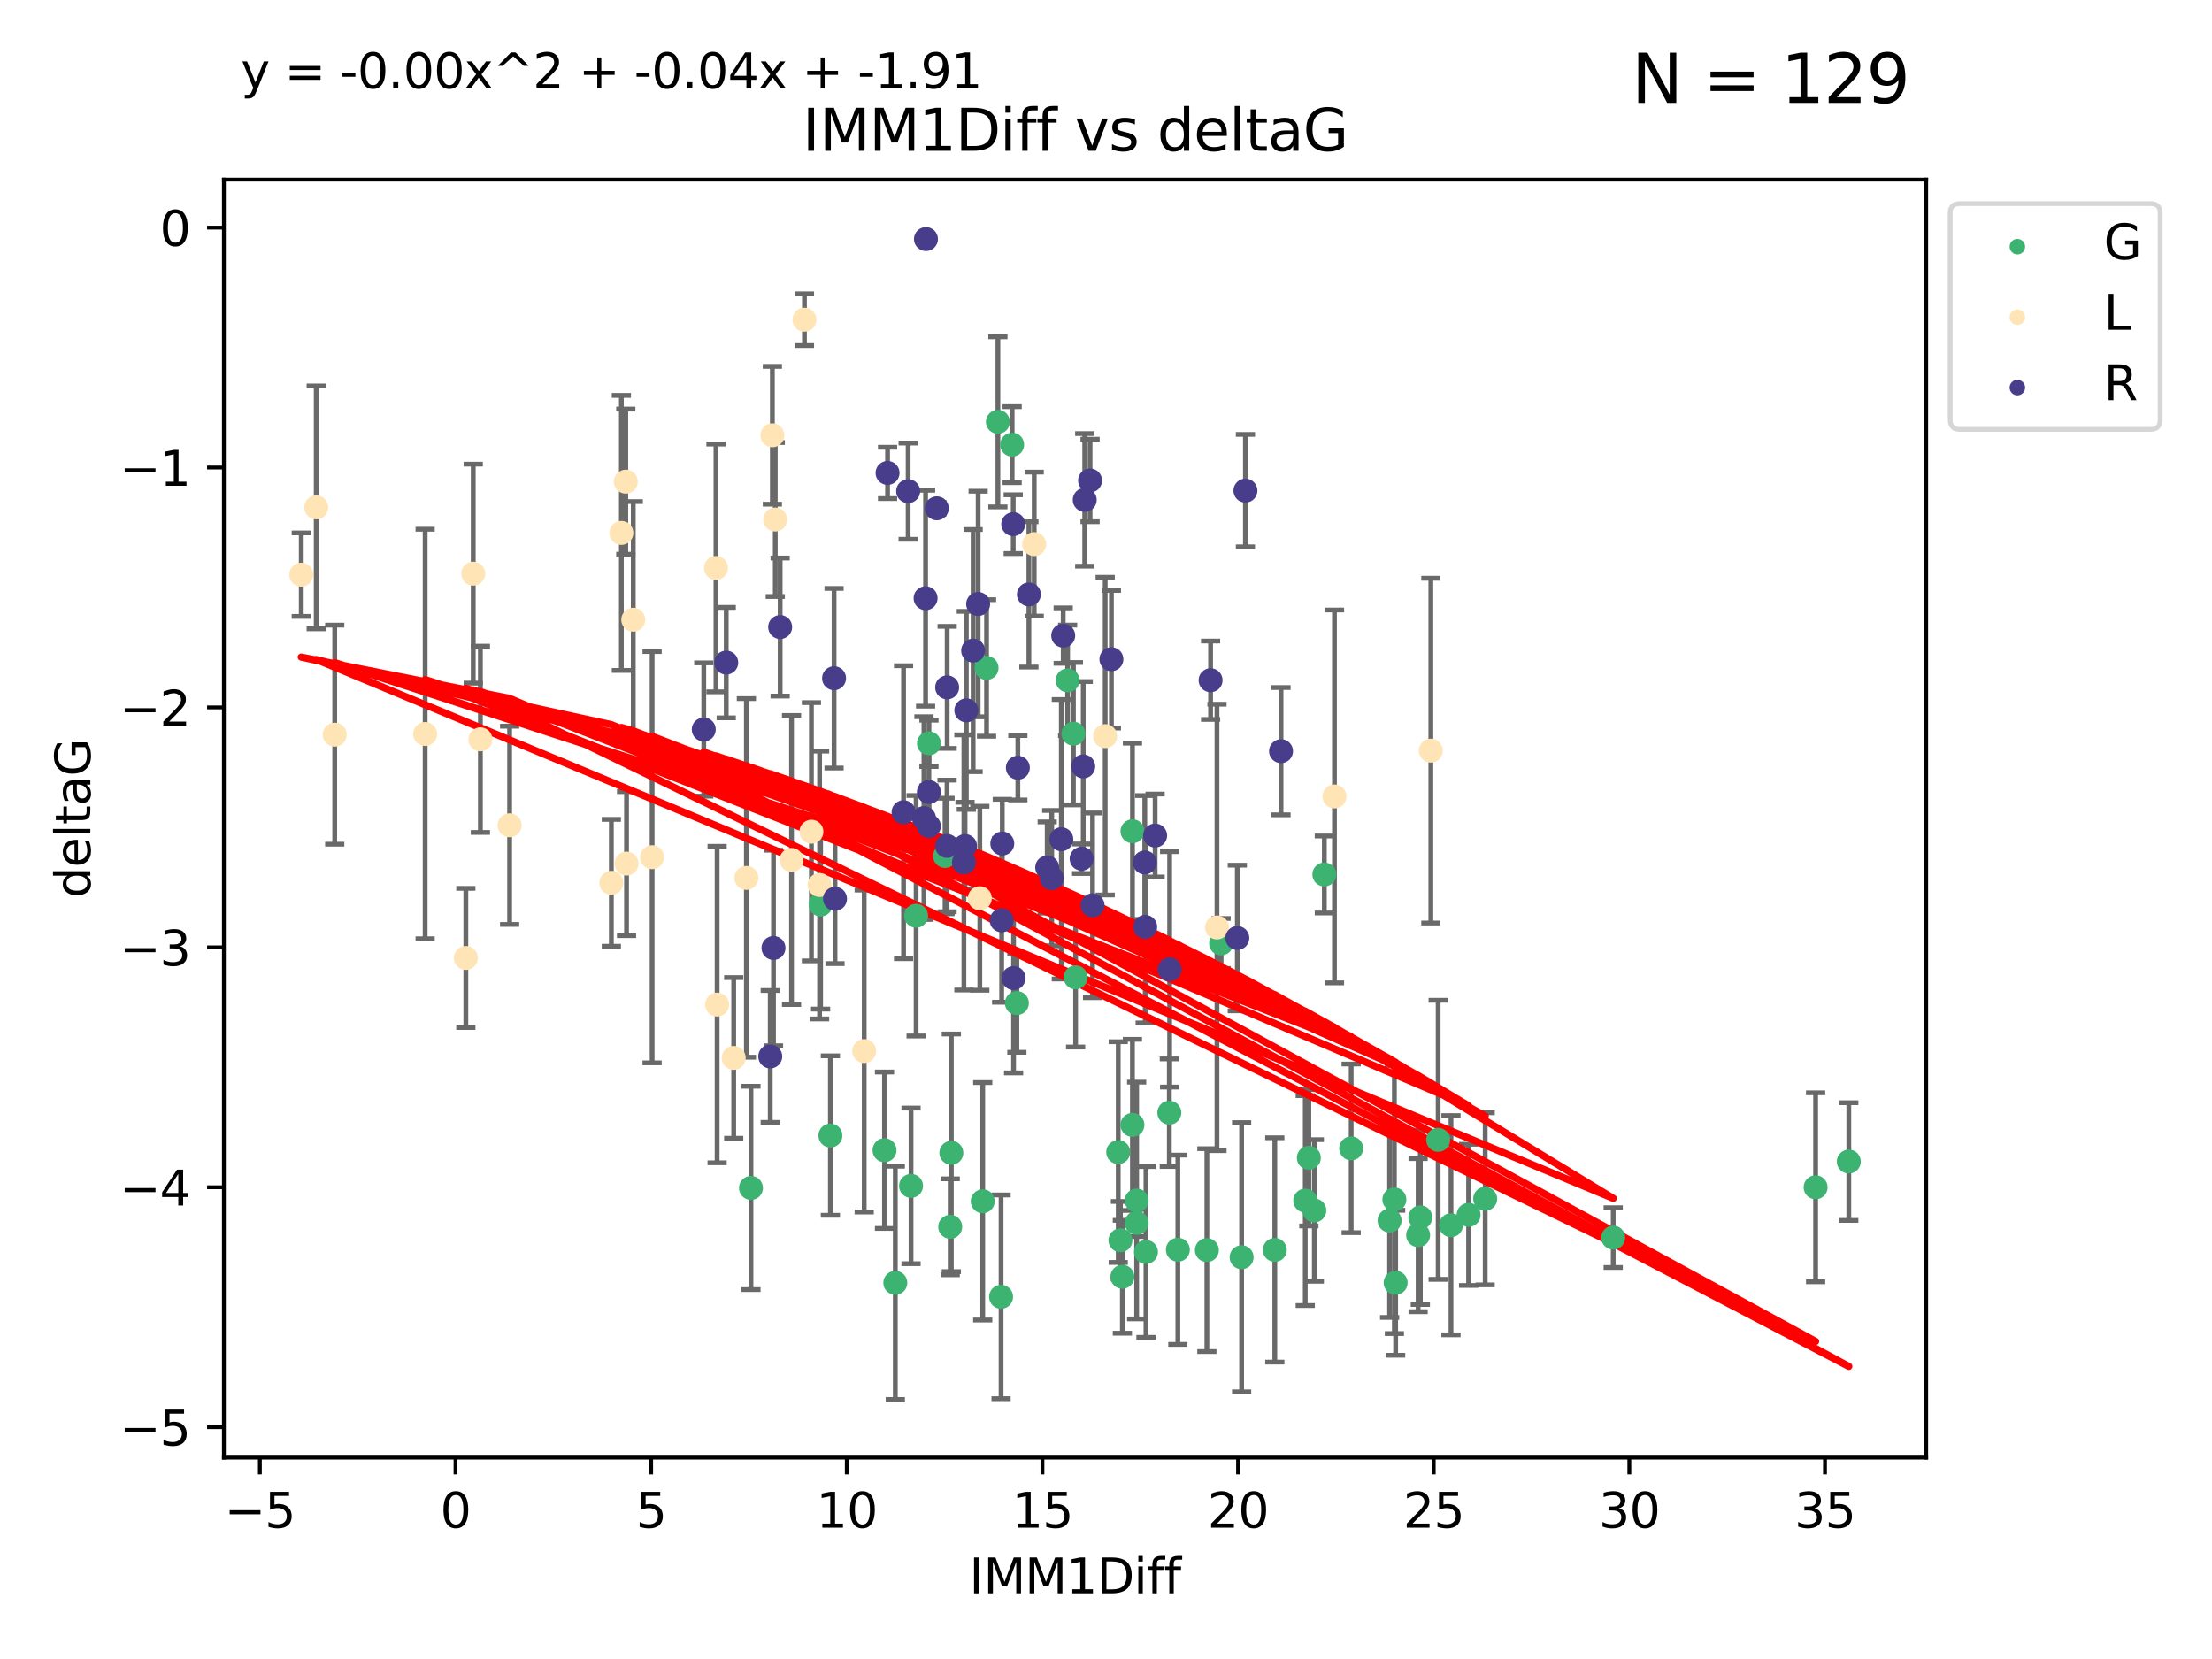 <?xml version="1.0" encoding="utf-8" standalone="no"?>
<!DOCTYPE svg PUBLIC "-//W3C//DTD SVG 1.1//EN"
  "http://www.w3.org/Graphics/SVG/1.1/DTD/svg11.dtd">
<svg xmlns:xlink="http://www.w3.org/1999/xlink" width="460.8pt" height="345.6pt" viewBox="0 0 460.8 345.6" xmlns="http://www.w3.org/2000/svg" version="1.1">
 <defs>
  <style type="text/css">*{stroke-linejoin: round; stroke-linecap: butt}</style>
 </defs>
 <g id="figure_1">
  <g id="patch_1">
   <path d="M 0 345.6 
L 460.8 345.6 
L 460.8 0 
L 0 0 
z
" style="fill: #ffffff"/>
  </g>
  <g id="axes_1">
   <g id="patch_2">
    <path d="M 46.64 303.64 
L 401.26 303.64 
L 401.26 37.411 
L 46.64 37.411 
z
" style="fill: #ffffff"/>
   </g>
   <g id="PathCollection_1">
    <defs>
     <path id="ma6bfef51a7" d="M 0 1.118 
C 0.297 1.118 0.581 1 0.791 0.791 
C 1 0.581 1.118 0.297 1.118 0 
C 1.118 -0.297 1 -0.581 0.791 -0.791 
C 0.581 -1 0.297 -1.118 0 -1.118 
C -0.297 -1.118 -0.581 -1 -0.791 -0.791 
C -1 -0.581 -1.118 -0.297 -1.118 0 
C -1.118 0.297 -1 0.581 -0.791 0.791 
C -0.581 1 -0.297 1.118 0 1.118 
z
" style="stroke: #3cb371"/>
    </defs>
    <g clip-path="url(#p32f1528909)">
     <use xlink:href="#ma6bfef51a7" x="186.508" y="267.238" style="fill: #3cb371; stroke: #3cb371"/>
     <use xlink:href="#ma6bfef51a7" x="156.439" y="247.466" style="fill: #3cb371; stroke: #3cb371"/>
     <use xlink:href="#ma6bfef51a7" x="295.887" y="253.593" style="fill: #3cb371; stroke: #3cb371"/>
     <use xlink:href="#ma6bfef51a7" x="258.653" y="261.905" style="fill: #3cb371; stroke: #3cb371"/>
     <use xlink:href="#ma6bfef51a7" x="197.944" y="255.566" style="fill: #3cb371; stroke: #3cb371"/>
     <use xlink:href="#ma6bfef51a7" x="233.809" y="265.978" style="fill: #3cb371; stroke: #3cb371"/>
     <use xlink:href="#ma6bfef51a7" x="309.393" y="249.735" style="fill: #3cb371; stroke: #3cb371"/>
     <use xlink:href="#ma6bfef51a7" x="245.367" y="260.345" style="fill: #3cb371; stroke: #3cb371"/>
     <use xlink:href="#ma6bfef51a7" x="299.596" y="237.445" style="fill: #3cb371; stroke: #3cb371"/>
     <use xlink:href="#ma6bfef51a7" x="272.657" y="241.189" style="fill: #3cb371; stroke: #3cb371"/>
     <use xlink:href="#ma6bfef51a7" x="290.475" y="249.877" style="fill: #3cb371; stroke: #3cb371"/>
     <use xlink:href="#ma6bfef51a7" x="265.565" y="260.381" style="fill: #3cb371; stroke: #3cb371"/>
     <use xlink:href="#ma6bfef51a7" x="305.937" y="253.078" style="fill: #3cb371; stroke: #3cb371"/>
     <use xlink:href="#ma6bfef51a7" x="302.269" y="255.239" style="fill: #3cb371; stroke: #3cb371"/>
     <use xlink:href="#ma6bfef51a7" x="295.422" y="257.304" style="fill: #3cb371; stroke: #3cb371"/>
     <use xlink:href="#ma6bfef51a7" x="232.945" y="240.001" style="fill: #3cb371; stroke: #3cb371"/>
     <use xlink:href="#ma6bfef51a7" x="251.415" y="260.42" style="fill: #3cb371; stroke: #3cb371"/>
     <use xlink:href="#ma6bfef51a7" x="236.784" y="250.094" style="fill: #3cb371; stroke: #3cb371"/>
     <use xlink:href="#ma6bfef51a7" x="233.409" y="258.373" style="fill: #3cb371; stroke: #3cb371"/>
     <use xlink:href="#ma6bfef51a7" x="273.798" y="252.161" style="fill: #3cb371; stroke: #3cb371"/>
     <use xlink:href="#ma6bfef51a7" x="238.724" y="260.808" style="fill: #3cb371; stroke: #3cb371"/>
     <use xlink:href="#ma6bfef51a7" x="193.518" y="154.851" style="fill: #3cb371; stroke: #3cb371"/>
     <use xlink:href="#ma6bfef51a7" x="207.88" y="87.874" style="fill: #3cb371; stroke: #3cb371"/>
     <use xlink:href="#ma6bfef51a7" x="336.063" y="257.818" style="fill: #3cb371; stroke: #3cb371"/>
     <use xlink:href="#ma6bfef51a7" x="271.907" y="250.105" style="fill: #3cb371; stroke: #3cb371"/>
     <use xlink:href="#ma6bfef51a7" x="290.736" y="267.224" style="fill: #3cb371; stroke: #3cb371"/>
     <use xlink:href="#ma6bfef51a7" x="184.259" y="239.611" style="fill: #3cb371; stroke: #3cb371"/>
     <use xlink:href="#ma6bfef51a7" x="211.833" y="208.959" style="fill: #3cb371; stroke: #3cb371"/>
     <use xlink:href="#ma6bfef51a7" x="236.784" y="254.751" style="fill: #3cb371; stroke: #3cb371"/>
     <use xlink:href="#ma6bfef51a7" x="289.48" y="254.273" style="fill: #3cb371; stroke: #3cb371"/>
     <use xlink:href="#ma6bfef51a7" x="208.54" y="270.152" style="fill: #3cb371; stroke: #3cb371"/>
     <use xlink:href="#ma6bfef51a7" x="235.904" y="234.336" style="fill: #3cb371; stroke: #3cb371"/>
     <use xlink:href="#ma6bfef51a7" x="385.141" y="241.975" style="fill: #3cb371; stroke: #3cb371"/>
     <use xlink:href="#ma6bfef51a7" x="210.847" y="92.629" style="fill: #3cb371; stroke: #3cb371"/>
     <use xlink:href="#ma6bfef51a7" x="378.229" y="247.335" style="fill: #3cb371; stroke: #3cb371"/>
     <use xlink:href="#ma6bfef51a7" x="222.405" y="141.734" style="fill: #3cb371; stroke: #3cb371"/>
     <use xlink:href="#ma6bfef51a7" x="189.785" y="247.042" style="fill: #3cb371; stroke: #3cb371"/>
     <use xlink:href="#ma6bfef51a7" x="243.59" y="231.794" style="fill: #3cb371; stroke: #3cb371"/>
     <use xlink:href="#ma6bfef51a7" x="196.868" y="178.317" style="fill: #3cb371; stroke: #3cb371"/>
     <use xlink:href="#ma6bfef51a7" x="190.845" y="190.766" style="fill: #3cb371; stroke: #3cb371"/>
     <use xlink:href="#ma6bfef51a7" x="223.612" y="152.841" style="fill: #3cb371; stroke: #3cb371"/>
     <use xlink:href="#ma6bfef51a7" x="254.382" y="196.541" style="fill: #3cb371; stroke: #3cb371"/>
     <use xlink:href="#ma6bfef51a7" x="224.068" y="203.599" style="fill: #3cb371; stroke: #3cb371"/>
     <use xlink:href="#ma6bfef51a7" x="281.476" y="239.222" style="fill: #3cb371; stroke: #3cb371"/>
     <use xlink:href="#ma6bfef51a7" x="170.948" y="188.418" style="fill: #3cb371; stroke: #3cb371"/>
     <use xlink:href="#ma6bfef51a7" x="205.516" y="139.147" style="fill: #3cb371; stroke: #3cb371"/>
     <use xlink:href="#ma6bfef51a7" x="198.18" y="240.154" style="fill: #3cb371; stroke: #3cb371"/>
     <use xlink:href="#ma6bfef51a7" x="204.718" y="250.247" style="fill: #3cb371; stroke: #3cb371"/>
     <use xlink:href="#ma6bfef51a7" x="235.912" y="173.169" style="fill: #3cb371; stroke: #3cb371"/>
     <use xlink:href="#ma6bfef51a7" x="275.884" y="182.168" style="fill: #3cb371; stroke: #3cb371"/>
     <use xlink:href="#ma6bfef51a7" x="172.986" y="236.555" style="fill: #3cb371; stroke: #3cb371"/>
    </g>
   </g>
   <g id="PathCollection_2">
    <defs>
     <path id="m6215fdc6d3" d="M 0 1.118 
C 0.297 1.118 0.581 1 0.791 0.791 
C 1 0.581 1.118 0.297 1.118 0 
C 1.118 -0.297 1 -0.581 0.791 -0.791 
C 0.581 -1 0.297 -1.118 0 -1.118 
C -0.297 -1.118 -0.581 -1 -0.791 -0.791 
C -1 -0.581 -1.118 -0.297 -1.118 0 
C -1.118 0.297 -1 0.581 -0.791 0.791 
C -0.581 1 -0.297 1.118 0 1.118 
z
" style="stroke: #ffe4b5"/>
    </defs>
    <g clip-path="url(#p32f1528909)">
     <use xlink:href="#m6215fdc6d3" x="97.042" y="199.556" style="fill: #ffe4b5; stroke: #ffe4b5"/>
     <use xlink:href="#m6215fdc6d3" x="127.356" y="183.904" style="fill: #ffe4b5; stroke: #ffe4b5"/>
     <use xlink:href="#m6215fdc6d3" x="62.759" y="119.712" style="fill: #ffe4b5; stroke: #ffe4b5"/>
     <use xlink:href="#m6215fdc6d3" x="106.163" y="171.924" style="fill: #ffe4b5; stroke: #ffe4b5"/>
     <use xlink:href="#m6215fdc6d3" x="135.849" y="178.567" style="fill: #ffe4b5; stroke: #ffe4b5"/>
     <use xlink:href="#m6215fdc6d3" x="69.728" y="153.044" style="fill: #ffe4b5; stroke: #ffe4b5"/>
     <use xlink:href="#m6215fdc6d3" x="100.075" y="154.017" style="fill: #ffe4b5; stroke: #ffe4b5"/>
     <use xlink:href="#m6215fdc6d3" x="130.364" y="100.336" style="fill: #ffe4b5; stroke: #ffe4b5"/>
     <use xlink:href="#m6215fdc6d3" x="155.485" y="182.886" style="fill: #ffe4b5; stroke: #ffe4b5"/>
     <use xlink:href="#m6215fdc6d3" x="65.873" y="105.698" style="fill: #ffe4b5; stroke: #ffe4b5"/>
     <use xlink:href="#m6215fdc6d3" x="129.443" y="111.015" style="fill: #ffe4b5; stroke: #ffe4b5"/>
     <use xlink:href="#m6215fdc6d3" x="131.921" y="129.096" style="fill: #ffe4b5; stroke: #ffe4b5"/>
     <use xlink:href="#m6215fdc6d3" x="88.565" y="152.902" style="fill: #ffe4b5; stroke: #ffe4b5"/>
     <use xlink:href="#m6215fdc6d3" x="130.519" y="179.905" style="fill: #ffe4b5; stroke: #ffe4b5"/>
     <use xlink:href="#m6215fdc6d3" x="149.152" y="118.313" style="fill: #ffe4b5; stroke: #ffe4b5"/>
     <use xlink:href="#m6215fdc6d3" x="204.114" y="187.117" style="fill: #ffe4b5; stroke: #ffe4b5"/>
     <use xlink:href="#m6215fdc6d3" x="98.583" y="119.499" style="fill: #ffe4b5; stroke: #ffe4b5"/>
     <use xlink:href="#m6215fdc6d3" x="161.501" y="108.228" style="fill: #ffe4b5; stroke: #ffe4b5"/>
     <use xlink:href="#m6215fdc6d3" x="170.736" y="184.364" style="fill: #ffe4b5; stroke: #ffe4b5"/>
     <use xlink:href="#m6215fdc6d3" x="253.518" y="193.199" style="fill: #ffe4b5; stroke: #ffe4b5"/>
     <use xlink:href="#m6215fdc6d3" x="149.388" y="209.267" style="fill: #ffe4b5; stroke: #ffe4b5"/>
     <use xlink:href="#m6215fdc6d3" x="180.028" y="218.953" style="fill: #ffe4b5; stroke: #ffe4b5"/>
     <use xlink:href="#m6215fdc6d3" x="167.581" y="66.595" style="fill: #ffe4b5; stroke: #ffe4b5"/>
     <use xlink:href="#m6215fdc6d3" x="152.844" y="220.381" style="fill: #ffe4b5; stroke: #ffe4b5"/>
     <use xlink:href="#m6215fdc6d3" x="215.444" y="113.347" style="fill: #ffe4b5; stroke: #ffe4b5"/>
     <use xlink:href="#m6215fdc6d3" x="160.898" y="90.675" style="fill: #ffe4b5; stroke: #ffe4b5"/>
     <use xlink:href="#m6215fdc6d3" x="164.892" y="179.152" style="fill: #ffe4b5; stroke: #ffe4b5"/>
     <use xlink:href="#m6215fdc6d3" x="230.23" y="153.349" style="fill: #ffe4b5; stroke: #ffe4b5"/>
     <use xlink:href="#m6215fdc6d3" x="169.032" y="173.265" style="fill: #ffe4b5; stroke: #ffe4b5"/>
     <use xlink:href="#m6215fdc6d3" x="277.995" y="165.912" style="fill: #ffe4b5; stroke: #ffe4b5"/>
     <use xlink:href="#m6215fdc6d3" x="298.071" y="156.368" style="fill: #ffe4b5; stroke: #ffe4b5"/>
    </g>
   </g>
   <g id="PathCollection_3">
    <defs>
     <path id="m812969bdc0" d="M 0 1.118 
C 0.297 1.118 0.581 1 0.791 0.791 
C 1 0.581 1.118 0.297 1.118 0 
C 1.118 -0.297 1 -0.581 0.791 -0.791 
C 0.581 -1 0.297 -1.118 0 -1.118 
C -0.297 -1.118 -0.581 -1 -0.791 -0.791 
C -1 -0.581 -1.118 -0.297 -1.118 0 
C -1.118 0.297 -1 0.581 -0.791 0.791 
C -0.581 1 -0.297 1.118 0 1.118 
z
" style="stroke: #483d8b"/>
    </defs>
    <g clip-path="url(#p32f1528909)">
     <use xlink:href="#m812969bdc0" x="197.284" y="176.224" style="fill: #483d8b; stroke: #483d8b"/>
     <use xlink:href="#m812969bdc0" x="240.631" y="174.058" style="fill: #483d8b; stroke: #483d8b"/>
     <use xlink:href="#m812969bdc0" x="151.288" y="138.033" style="fill: #483d8b; stroke: #483d8b"/>
     <use xlink:href="#m812969bdc0" x="252.189" y="141.704" style="fill: #483d8b; stroke: #483d8b"/>
     <use xlink:href="#m812969bdc0" x="266.861" y="156.481" style="fill: #483d8b; stroke: #483d8b"/>
     <use xlink:href="#m812969bdc0" x="212.037" y="159.931" style="fill: #483d8b; stroke: #483d8b"/>
     <use xlink:href="#m812969bdc0" x="192.475" y="170.423" style="fill: #483d8b; stroke: #483d8b"/>
     <use xlink:href="#m812969bdc0" x="238.561" y="193.083" style="fill: #483d8b; stroke: #483d8b"/>
     <use xlink:href="#m812969bdc0" x="197.308" y="143.193" style="fill: #483d8b; stroke: #483d8b"/>
     <use xlink:href="#m812969bdc0" x="173.947" y="187.239" style="fill: #483d8b; stroke: #483d8b"/>
     <use xlink:href="#m812969bdc0" x="184.894" y="98.518" style="fill: #483d8b; stroke: #483d8b"/>
     <use xlink:href="#m812969bdc0" x="146.609" y="151.97" style="fill: #483d8b; stroke: #483d8b"/>
     <use xlink:href="#m812969bdc0" x="193.502" y="172.105" style="fill: #483d8b; stroke: #483d8b"/>
     <use xlink:href="#m812969bdc0" x="188.228" y="169.196" style="fill: #483d8b; stroke: #483d8b"/>
     <use xlink:href="#m812969bdc0" x="203.764" y="125.823" style="fill: #483d8b; stroke: #483d8b"/>
     <use xlink:href="#m812969bdc0" x="173.752" y="141.288" style="fill: #483d8b; stroke: #483d8b"/>
     <use xlink:href="#m812969bdc0" x="202.721" y="135.531" style="fill: #483d8b; stroke: #483d8b"/>
     <use xlink:href="#m812969bdc0" x="221.484" y="132.407" style="fill: #483d8b; stroke: #483d8b"/>
     <use xlink:href="#m812969bdc0" x="162.52" y="130.624" style="fill: #483d8b; stroke: #483d8b"/>
     <use xlink:href="#m812969bdc0" x="227.598" y="188.594" style="fill: #483d8b; stroke: #483d8b"/>
     <use xlink:href="#m812969bdc0" x="160.457" y="220.076" style="fill: #483d8b; stroke: #483d8b"/>
     <use xlink:href="#m812969bdc0" x="161.134" y="197.479" style="fill: #483d8b; stroke: #483d8b"/>
     <use xlink:href="#m812969bdc0" x="189.182" y="102.32" style="fill: #483d8b; stroke: #483d8b"/>
     <use xlink:href="#m812969bdc0" x="201.302" y="147.982" style="fill: #483d8b; stroke: #483d8b"/>
     <use xlink:href="#m812969bdc0" x="225.323" y="178.89" style="fill: #483d8b; stroke: #483d8b"/>
     <use xlink:href="#m812969bdc0" x="192.89" y="49.798" style="fill: #483d8b; stroke: #483d8b"/>
     <use xlink:href="#m812969bdc0" x="218.151" y="180.711" style="fill: #483d8b; stroke: #483d8b"/>
     <use xlink:href="#m812969bdc0" x="214.336" y="123.826" style="fill: #483d8b; stroke: #483d8b"/>
     <use xlink:href="#m812969bdc0" x="208.663" y="191.72" style="fill: #483d8b; stroke: #483d8b"/>
     <use xlink:href="#m812969bdc0" x="193.502" y="164.991" style="fill: #483d8b; stroke: #483d8b"/>
     <use xlink:href="#m812969bdc0" x="211.075" y="109.192" style="fill: #483d8b; stroke: #483d8b"/>
     <use xlink:href="#m812969bdc0" x="195.156" y="105.89" style="fill: #483d8b; stroke: #483d8b"/>
     <use xlink:href="#m812969bdc0" x="200.797" y="179.662" style="fill: #483d8b; stroke: #483d8b"/>
     <use xlink:href="#m812969bdc0" x="227.084" y="100.09" style="fill: #483d8b; stroke: #483d8b"/>
     <use xlink:href="#m812969bdc0" x="225.967" y="104.134" style="fill: #483d8b; stroke: #483d8b"/>
     <use xlink:href="#m812969bdc0" x="225.658" y="159.654" style="fill: #483d8b; stroke: #483d8b"/>
     <use xlink:href="#m812969bdc0" x="208.793" y="175.724" style="fill: #483d8b; stroke: #483d8b"/>
     <use xlink:href="#m812969bdc0" x="201.033" y="176.245" style="fill: #483d8b; stroke: #483d8b"/>
     <use xlink:href="#m812969bdc0" x="211.149" y="203.749" style="fill: #483d8b; stroke: #483d8b"/>
     <use xlink:href="#m812969bdc0" x="221.093" y="174.829" style="fill: #483d8b; stroke: #483d8b"/>
     <use xlink:href="#m812969bdc0" x="259.444" y="102.204" style="fill: #483d8b; stroke: #483d8b"/>
     <use xlink:href="#m812969bdc0" x="219.096" y="182.931" style="fill: #483d8b; stroke: #483d8b"/>
     <use xlink:href="#m812969bdc0" x="192.817" y="124.62" style="fill: #483d8b; stroke: #483d8b"/>
     <use xlink:href="#m812969bdc0" x="257.756" y="195.399" style="fill: #483d8b; stroke: #483d8b"/>
     <use xlink:href="#m812969bdc0" x="238.479" y="179.667" style="fill: #483d8b; stroke: #483d8b"/>
     <use xlink:href="#m812969bdc0" x="231.526" y="137.325" style="fill: #483d8b; stroke: #483d8b"/>
     <use xlink:href="#m812969bdc0" x="243.655" y="201.933" style="fill: #483d8b; stroke: #483d8b"/>
    </g>
   </g>
   <g id="matplotlib.axis_1">
    <g id="xtick_1">
     <g id="line2d_1">
      <defs>
       <path id="m5727bf6a8c" d="M 0 0 
L 0 3.5 
" style="stroke: #000000; stroke-width: 0.8"/>
      </defs>
      <g>
       <use xlink:href="#m5727bf6a8c" x="54.135" y="303.64" style="stroke: #000000; stroke-width: 0.8"/>
      </g>
     </g>
     <g id="text_1">
      <!-- −5 -->
      <g transform="translate(46.764 318.238)scale(0.1 -0.1)">
       <defs>
        <path id="DejaVuSans-2212" d="M 678 2272 
L 4684 2272 
L 4684 1741 
L 678 1741 
L 678 2272 
z
" transform="scale(0.016)"/>
        <path id="DejaVuSans-35" d="M 691 4666 
L 3169 4666 
L 3169 4134 
L 1269 4134 
L 1269 2991 
Q 1406 3038 1543 3061 
Q 1681 3084 1819 3084 
Q 2600 3084 3056 2656 
Q 3513 2228 3513 1497 
Q 3513 744 3044 326 
Q 2575 -91 1722 -91 
Q 1428 -91 1123 -41 
Q 819 9 494 109 
L 494 744 
Q 775 591 1075 516 
Q 1375 441 1709 441 
Q 2250 441 2565 725 
Q 2881 1009 2881 1497 
Q 2881 1984 2565 2268 
Q 2250 2553 1709 2553 
Q 1456 2553 1204 2497 
Q 953 2441 691 2322 
L 691 4666 
z
" transform="scale(0.016)"/>
       </defs>
       <use xlink:href="#DejaVuSans-2212"/>
       <use xlink:href="#DejaVuSans-35" x="83.789"/>
      </g>
     </g>
    </g>
    <g id="xtick_2">
     <g id="line2d_2">
      <g>
       <use xlink:href="#m5727bf6a8c" x="94.89" y="303.64" style="stroke: #000000; stroke-width: 0.8"/>
      </g>
     </g>
     <g id="text_2">
      <!-- 0 -->
      <g transform="translate(91.709 318.238)scale(0.1 -0.1)">
       <defs>
        <path id="DejaVuSans-30" d="M 2034 4250 
Q 1547 4250 1301 3770 
Q 1056 3291 1056 2328 
Q 1056 1369 1301 889 
Q 1547 409 2034 409 
Q 2525 409 2770 889 
Q 3016 1369 3016 2328 
Q 3016 3291 2770 3770 
Q 2525 4250 2034 4250 
z
M 2034 4750 
Q 2819 4750 3233 4129 
Q 3647 3509 3647 2328 
Q 3647 1150 3233 529 
Q 2819 -91 2034 -91 
Q 1250 -91 836 529 
Q 422 1150 422 2328 
Q 422 3509 836 4129 
Q 1250 4750 2034 4750 
z
" transform="scale(0.016)"/>
       </defs>
       <use xlink:href="#DejaVuSans-30"/>
      </g>
     </g>
    </g>
    <g id="xtick_3">
     <g id="line2d_3">
      <g>
       <use xlink:href="#m5727bf6a8c" x="135.646" y="303.64" style="stroke: #000000; stroke-width: 0.8"/>
      </g>
     </g>
     <g id="text_3">
      <!-- 5 -->
      <g transform="translate(132.464 318.238)scale(0.1 -0.1)">
       <use xlink:href="#DejaVuSans-35"/>
      </g>
     </g>
    </g>
    <g id="xtick_4">
     <g id="line2d_4">
      <g>
       <use xlink:href="#m5727bf6a8c" x="176.401" y="303.64" style="stroke: #000000; stroke-width: 0.8"/>
      </g>
     </g>
     <g id="text_4">
      <!-- 10 -->
      <g transform="translate(170.038 318.238)scale(0.1 -0.1)">
       <defs>
        <path id="DejaVuSans-31" d="M 794 531 
L 1825 531 
L 1825 4091 
L 703 3866 
L 703 4441 
L 1819 4666 
L 2450 4666 
L 2450 531 
L 3481 531 
L 3481 0 
L 794 0 
L 794 531 
z
" transform="scale(0.016)"/>
       </defs>
       <use xlink:href="#DejaVuSans-31"/>
       <use xlink:href="#DejaVuSans-30" x="63.623"/>
      </g>
     </g>
    </g>
    <g id="xtick_5">
     <g id="line2d_5">
      <g>
       <use xlink:href="#m5727bf6a8c" x="217.156" y="303.64" style="stroke: #000000; stroke-width: 0.8"/>
      </g>
     </g>
     <g id="text_5">
      <!-- 15 -->
      <g transform="translate(210.794 318.238)scale(0.1 -0.1)">
       <use xlink:href="#DejaVuSans-31"/>
       <use xlink:href="#DejaVuSans-35" x="63.623"/>
      </g>
     </g>
    </g>
    <g id="xtick_6">
     <g id="line2d_6">
      <g>
       <use xlink:href="#m5727bf6a8c" x="257.911" y="303.64" style="stroke: #000000; stroke-width: 0.8"/>
      </g>
     </g>
     <g id="text_6">
      <!-- 20 -->
      <g transform="translate(251.549 318.238)scale(0.1 -0.1)">
       <defs>
        <path id="DejaVuSans-32" d="M 1228 531 
L 3431 531 
L 3431 0 
L 469 0 
L 469 531 
Q 828 903 1448 1529 
Q 2069 2156 2228 2338 
Q 2531 2678 2651 2914 
Q 2772 3150 2772 3378 
Q 2772 3750 2511 3984 
Q 2250 4219 1831 4219 
Q 1534 4219 1204 4116 
Q 875 4013 500 3803 
L 500 4441 
Q 881 4594 1212 4672 
Q 1544 4750 1819 4750 
Q 2544 4750 2975 4387 
Q 3406 4025 3406 3419 
Q 3406 3131 3298 2873 
Q 3191 2616 2906 2266 
Q 2828 2175 2409 1742 
Q 1991 1309 1228 531 
z
" transform="scale(0.016)"/>
       </defs>
       <use xlink:href="#DejaVuSans-32"/>
       <use xlink:href="#DejaVuSans-30" x="63.623"/>
      </g>
     </g>
    </g>
    <g id="xtick_7">
     <g id="line2d_7">
      <g>
       <use xlink:href="#m5727bf6a8c" x="298.667" y="303.64" style="stroke: #000000; stroke-width: 0.8"/>
      </g>
     </g>
     <g id="text_7">
      <!-- 25 -->
      <g transform="translate(292.304 318.238)scale(0.1 -0.1)">
       <use xlink:href="#DejaVuSans-32"/>
       <use xlink:href="#DejaVuSans-35" x="63.623"/>
      </g>
     </g>
    </g>
    <g id="xtick_8">
     <g id="line2d_8">
      <g>
       <use xlink:href="#m5727bf6a8c" x="339.422" y="303.64" style="stroke: #000000; stroke-width: 0.8"/>
      </g>
     </g>
     <g id="text_8">
      <!-- 30 -->
      <g transform="translate(333.059 318.238)scale(0.1 -0.1)">
       <defs>
        <path id="DejaVuSans-33" d="M 2597 2516 
Q 3050 2419 3304 2112 
Q 3559 1806 3559 1356 
Q 3559 666 3084 287 
Q 2609 -91 1734 -91 
Q 1441 -91 1130 -33 
Q 819 25 488 141 
L 488 750 
Q 750 597 1062 519 
Q 1375 441 1716 441 
Q 2309 441 2620 675 
Q 2931 909 2931 1356 
Q 2931 1769 2642 2001 
Q 2353 2234 1838 2234 
L 1294 2234 
L 1294 2753 
L 1863 2753 
Q 2328 2753 2575 2939 
Q 2822 3125 2822 3475 
Q 2822 3834 2567 4026 
Q 2313 4219 1838 4219 
Q 1578 4219 1281 4162 
Q 984 4106 628 3988 
L 628 4550 
Q 988 4650 1302 4700 
Q 1616 4750 1894 4750 
Q 2613 4750 3031 4423 
Q 3450 4097 3450 3541 
Q 3450 3153 3228 2886 
Q 3006 2619 2597 2516 
z
" transform="scale(0.016)"/>
       </defs>
       <use xlink:href="#DejaVuSans-33"/>
       <use xlink:href="#DejaVuSans-30" x="63.623"/>
      </g>
     </g>
    </g>
    <g id="xtick_9">
     <g id="line2d_9">
      <g>
       <use xlink:href="#m5727bf6a8c" x="380.177" y="303.64" style="stroke: #000000; stroke-width: 0.8"/>
      </g>
     </g>
     <g id="text_9">
      <!-- 35 -->
      <g transform="translate(373.814 318.238)scale(0.1 -0.1)">
       <use xlink:href="#DejaVuSans-33"/>
       <use xlink:href="#DejaVuSans-35" x="63.623"/>
      </g>
     </g>
    </g>
    <g id="text_10">
     <!-- IMM1Diff -->
     <g transform="translate(201.906 331.917)scale(0.1 -0.1)">
      <defs>
       <path id="DejaVuSans-49" d="M 628 4666 
L 1259 4666 
L 1259 0 
L 628 0 
L 628 4666 
z
" transform="scale(0.016)"/>
       <path id="DejaVuSans-4d" d="M 628 4666 
L 1569 4666 
L 2759 1491 
L 3956 4666 
L 4897 4666 
L 4897 0 
L 4281 0 
L 4281 4097 
L 3078 897 
L 2444 897 
L 1241 4097 
L 1241 0 
L 628 0 
L 628 4666 
z
" transform="scale(0.016)"/>
       <path id="DejaVuSans-44" d="M 1259 4147 
L 1259 519 
L 2022 519 
Q 2988 519 3436 956 
Q 3884 1394 3884 2338 
Q 3884 3275 3436 3711 
Q 2988 4147 2022 4147 
L 1259 4147 
z
M 628 4666 
L 1925 4666 
Q 3281 4666 3915 4102 
Q 4550 3538 4550 2338 
Q 4550 1131 3912 565 
Q 3275 0 1925 0 
L 628 0 
L 628 4666 
z
" transform="scale(0.016)"/>
       <path id="DejaVuSans-69" d="M 603 3500 
L 1178 3500 
L 1178 0 
L 603 0 
L 603 3500 
z
M 603 4863 
L 1178 4863 
L 1178 4134 
L 603 4134 
L 603 4863 
z
" transform="scale(0.016)"/>
       <path id="DejaVuSans-66" d="M 2375 4863 
L 2375 4384 
L 1825 4384 
Q 1516 4384 1395 4259 
Q 1275 4134 1275 3809 
L 1275 3500 
L 2222 3500 
L 2222 3053 
L 1275 3053 
L 1275 0 
L 697 0 
L 697 3053 
L 147 3053 
L 147 3500 
L 697 3500 
L 697 3744 
Q 697 4328 969 4595 
Q 1241 4863 1831 4863 
L 2375 4863 
z
" transform="scale(0.016)"/>
      </defs>
      <use xlink:href="#DejaVuSans-49"/>
      <use xlink:href="#DejaVuSans-4d" x="29.492"/>
      <use xlink:href="#DejaVuSans-4d" x="115.771"/>
      <use xlink:href="#DejaVuSans-31" x="202.051"/>
      <use xlink:href="#DejaVuSans-44" x="265.674"/>
      <use xlink:href="#DejaVuSans-69" x="342.676"/>
      <use xlink:href="#DejaVuSans-66" x="370.459"/>
      <use xlink:href="#DejaVuSans-66" x="405.664"/>
     </g>
    </g>
   </g>
   <g id="matplotlib.axis_2">
    <g id="ytick_1">
     <g id="line2d_10">
      <defs>
       <path id="m5add110455" d="M 0 0 
L -3.5 0 
" style="stroke: #000000; stroke-width: 0.8"/>
      </defs>
      <g>
       <use xlink:href="#m5add110455" x="46.64" y="297.306" style="stroke: #000000; stroke-width: 0.8"/>
      </g>
     </g>
     <g id="text_11">
      <!-- −5 -->
      <g transform="translate(24.898 301.106)scale(0.1 -0.1)">
       <use xlink:href="#DejaVuSans-2212"/>
       <use xlink:href="#DejaVuSans-35" x="83.789"/>
      </g>
     </g>
    </g>
    <g id="ytick_2">
     <g id="line2d_11">
      <g>
       <use xlink:href="#m5add110455" x="46.64" y="247.327" style="stroke: #000000; stroke-width: 0.8"/>
      </g>
     </g>
     <g id="text_12">
      <!-- −4 -->
      <g transform="translate(24.898 251.126)scale(0.1 -0.1)">
       <defs>
        <path id="DejaVuSans-34" d="M 2419 4116 
L 825 1625 
L 2419 1625 
L 2419 4116 
z
M 2253 4666 
L 3047 4666 
L 3047 1625 
L 3713 1625 
L 3713 1100 
L 3047 1100 
L 3047 0 
L 2419 0 
L 2419 1100 
L 313 1100 
L 313 1709 
L 2253 4666 
z
" transform="scale(0.016)"/>
       </defs>
       <use xlink:href="#DejaVuSans-2212"/>
       <use xlink:href="#DejaVuSans-34" x="83.789"/>
      </g>
     </g>
    </g>
    <g id="ytick_3">
     <g id="line2d_12">
      <g>
       <use xlink:href="#m5add110455" x="46.64" y="197.347" style="stroke: #000000; stroke-width: 0.8"/>
      </g>
     </g>
     <g id="text_13">
      <!-- −3 -->
      <g transform="translate(24.898 201.147)scale(0.1 -0.1)">
       <use xlink:href="#DejaVuSans-2212"/>
       <use xlink:href="#DejaVuSans-33" x="83.789"/>
      </g>
     </g>
    </g>
    <g id="ytick_4">
     <g id="line2d_13">
      <g>
       <use xlink:href="#m5add110455" x="46.64" y="147.368" style="stroke: #000000; stroke-width: 0.8"/>
      </g>
     </g>
     <g id="text_14">
      <!-- −2 -->
      <g transform="translate(24.898 151.167)scale(0.1 -0.1)">
       <use xlink:href="#DejaVuSans-2212"/>
       <use xlink:href="#DejaVuSans-32" x="83.789"/>
      </g>
     </g>
    </g>
    <g id="ytick_5">
     <g id="line2d_14">
      <g>
       <use xlink:href="#m5add110455" x="46.64" y="97.389" style="stroke: #000000; stroke-width: 0.8"/>
      </g>
     </g>
     <g id="text_15">
      <!-- −1 -->
      <g transform="translate(24.898 101.188)scale(0.1 -0.1)">
       <use xlink:href="#DejaVuSans-2212"/>
       <use xlink:href="#DejaVuSans-31" x="83.789"/>
      </g>
     </g>
    </g>
    <g id="ytick_6">
     <g id="line2d_15">
      <g>
       <use xlink:href="#m5add110455" x="46.64" y="47.409" style="stroke: #000000; stroke-width: 0.8"/>
      </g>
     </g>
     <g id="text_16">
      <!-- 0 -->
      <g transform="translate(33.278 51.208)scale(0.1 -0.1)">
       <use xlink:href="#DejaVuSans-30"/>
      </g>
     </g>
    </g>
    <g id="text_17">
     <!-- deltaG -->
     <g transform="translate(18.818 187.064)rotate(-90)scale(0.1 -0.1)">
      <defs>
       <path id="DejaVuSans-64" d="M 2906 2969 
L 2906 4863 
L 3481 4863 
L 3481 0 
L 2906 0 
L 2906 525 
Q 2725 213 2448 61 
Q 2172 -91 1784 -91 
Q 1150 -91 751 415 
Q 353 922 353 1747 
Q 353 2572 751 3078 
Q 1150 3584 1784 3584 
Q 2172 3584 2448 3432 
Q 2725 3281 2906 2969 
z
M 947 1747 
Q 947 1113 1208 752 
Q 1469 391 1925 391 
Q 2381 391 2643 752 
Q 2906 1113 2906 1747 
Q 2906 2381 2643 2742 
Q 2381 3103 1925 3103 
Q 1469 3103 1208 2742 
Q 947 2381 947 1747 
z
" transform="scale(0.016)"/>
       <path id="DejaVuSans-65" d="M 3597 1894 
L 3597 1613 
L 953 1613 
Q 991 1019 1311 708 
Q 1631 397 2203 397 
Q 2534 397 2845 478 
Q 3156 559 3463 722 
L 3463 178 
Q 3153 47 2828 -22 
Q 2503 -91 2169 -91 
Q 1331 -91 842 396 
Q 353 884 353 1716 
Q 353 2575 817 3079 
Q 1281 3584 2069 3584 
Q 2775 3584 3186 3129 
Q 3597 2675 3597 1894 
z
M 3022 2063 
Q 3016 2534 2758 2815 
Q 2500 3097 2075 3097 
Q 1594 3097 1305 2825 
Q 1016 2553 972 2059 
L 3022 2063 
z
" transform="scale(0.016)"/>
       <path id="DejaVuSans-6c" d="M 603 4863 
L 1178 4863 
L 1178 0 
L 603 0 
L 603 4863 
z
" transform="scale(0.016)"/>
       <path id="DejaVuSans-74" d="M 1172 4494 
L 1172 3500 
L 2356 3500 
L 2356 3053 
L 1172 3053 
L 1172 1153 
Q 1172 725 1289 603 
Q 1406 481 1766 481 
L 2356 481 
L 2356 0 
L 1766 0 
Q 1100 0 847 248 
Q 594 497 594 1153 
L 594 3053 
L 172 3053 
L 172 3500 
L 594 3500 
L 594 4494 
L 1172 4494 
z
" transform="scale(0.016)"/>
       <path id="DejaVuSans-61" d="M 2194 1759 
Q 1497 1759 1228 1600 
Q 959 1441 959 1056 
Q 959 750 1161 570 
Q 1363 391 1709 391 
Q 2188 391 2477 730 
Q 2766 1069 2766 1631 
L 2766 1759 
L 2194 1759 
z
M 3341 1997 
L 3341 0 
L 2766 0 
L 2766 531 
Q 2569 213 2275 61 
Q 1981 -91 1556 -91 
Q 1019 -91 701 211 
Q 384 513 384 1019 
Q 384 1609 779 1909 
Q 1175 2209 1959 2209 
L 2766 2209 
L 2766 2266 
Q 2766 2663 2505 2880 
Q 2244 3097 1772 3097 
Q 1472 3097 1187 3025 
Q 903 2953 641 2809 
L 641 3341 
Q 956 3463 1253 3523 
Q 1550 3584 1831 3584 
Q 2591 3584 2966 3190 
Q 3341 2797 3341 1997 
z
" transform="scale(0.016)"/>
       <path id="DejaVuSans-47" d="M 3809 666 
L 3809 1919 
L 2778 1919 
L 2778 2438 
L 4434 2438 
L 4434 434 
Q 4069 175 3628 42 
Q 3188 -91 2688 -91 
Q 1594 -91 976 548 
Q 359 1188 359 2328 
Q 359 3472 976 4111 
Q 1594 4750 2688 4750 
Q 3144 4750 3555 4637 
Q 3966 4525 4313 4306 
L 4313 3634 
Q 3963 3931 3569 4081 
Q 3175 4231 2741 4231 
Q 1884 4231 1454 3753 
Q 1025 3275 1025 2328 
Q 1025 1384 1454 906 
Q 1884 428 2741 428 
Q 3075 428 3337 486 
Q 3600 544 3809 666 
z
" transform="scale(0.016)"/>
      </defs>
      <use xlink:href="#DejaVuSans-64"/>
      <use xlink:href="#DejaVuSans-65" x="63.477"/>
      <use xlink:href="#DejaVuSans-6c" x="125"/>
      <use xlink:href="#DejaVuSans-74" x="152.783"/>
      <use xlink:href="#DejaVuSans-61" x="191.992"/>
      <use xlink:href="#DejaVuSans-47" x="253.271"/>
     </g>
    </g>
   </g>
   <g id="LineCollection_1">
    <path d="M 186.508 291.539 
L 186.508 242.937 
" clip-path="url(#p32f1528909)" style="fill: none; stroke: #696969"/>
    <path d="M 156.439 268.644 
L 156.439 226.288 
" clip-path="url(#p32f1528909)" style="fill: none; stroke: #696969"/>
    <path d="M 295.887 271.746 
L 295.887 235.44 
" clip-path="url(#p32f1528909)" style="fill: none; stroke: #696969"/>
    <path d="M 258.653 289.949 
L 258.653 233.861 
" clip-path="url(#p32f1528909)" style="fill: none; stroke: #696969"/>
    <path d="M 197.944 265.565 
L 197.944 245.566 
" clip-path="url(#p32f1528909)" style="fill: none; stroke: #696969"/>
    <path d="M 233.809 277.734 
L 233.809 254.222 
" clip-path="url(#p32f1528909)" style="fill: none; stroke: #696969"/>
    <path d="M 309.393 267.667 
L 309.393 231.802 
" clip-path="url(#p32f1528909)" style="fill: none; stroke: #696969"/>
    <path d="M 245.367 280.063 
L 245.367 240.627 
" clip-path="url(#p32f1528909)" style="fill: none; stroke: #696969"/>
    <path d="M 299.596 266.516 
L 299.596 208.375 
" clip-path="url(#p32f1528909)" style="fill: none; stroke: #696969"/>
    <path d="M 272.657 255.385 
L 272.657 226.994 
" clip-path="url(#p32f1528909)" style="fill: none; stroke: #696969"/>
    <path d="M 290.475 277.808 
L 290.475 221.945 
" clip-path="url(#p32f1528909)" style="fill: none; stroke: #696969"/>
    <path d="M 265.565 283.745 
L 265.565 237.018 
" clip-path="url(#p32f1528909)" style="fill: none; stroke: #696969"/>
    <path d="M 305.937 267.785 
L 305.937 238.371 
" clip-path="url(#p32f1528909)" style="fill: none; stroke: #696969"/>
    <path d="M 302.269 278.075 
L 302.269 232.402 
" clip-path="url(#p32f1528909)" style="fill: none; stroke: #696969"/>
    <path d="M 295.422 273.25 
L 295.422 241.358 
" clip-path="url(#p32f1528909)" style="fill: none; stroke: #696969"/>
    <path d="M 232.945 262.988 
L 232.945 217.014 
" clip-path="url(#p32f1528909)" style="fill: none; stroke: #696969"/>
    <path d="M 251.415 281.55 
L 251.415 239.289 
" clip-path="url(#p32f1528909)" style="fill: none; stroke: #696969"/>
    <path d="M 236.784 274.757 
L 236.784 225.431 
" clip-path="url(#p32f1528909)" style="fill: none; stroke: #696969"/>
    <path d="M 233.409 266.455 
L 233.409 250.291 
" clip-path="url(#p32f1528909)" style="fill: none; stroke: #696969"/>
    <path d="M 273.798 266.912 
L 273.798 237.41 
" clip-path="url(#p32f1528909)" style="fill: none; stroke: #696969"/>
    <path d="M 238.724 278.598 
L 238.724 243.017 
" clip-path="url(#p32f1528909)" style="fill: none; stroke: #696969"/>
    <path d="M 193.518 159.671 
L 193.518 150.032 
" clip-path="url(#p32f1528909)" style="fill: none; stroke: #696969"/>
    <path d="M 207.88 105.593 
L 207.88 70.156 
" clip-path="url(#p32f1528909)" style="fill: none; stroke: #696969"/>
    <path d="M 336.063 264.041 
L 336.063 251.595 
" clip-path="url(#p32f1528909)" style="fill: none; stroke: #696969"/>
    <path d="M 271.907 271.967 
L 271.907 228.243 
" clip-path="url(#p32f1528909)" style="fill: none; stroke: #696969"/>
    <path d="M 290.736 282.322 
L 290.736 252.125 
" clip-path="url(#p32f1528909)" style="fill: none; stroke: #696969"/>
    <path d="M 184.259 255.901 
L 184.259 223.32 
" clip-path="url(#p32f1528909)" style="fill: none; stroke: #696969"/>
    <path d="M 211.833 219.211 
L 211.833 198.707 
" clip-path="url(#p32f1528909)" style="fill: none; stroke: #696969"/>
    <path d="M 236.784 257.581 
L 236.784 251.92 
" clip-path="url(#p32f1528909)" style="fill: none; stroke: #696969"/>
    <path d="M 289.48 274.45 
L 289.48 234.096 
" clip-path="url(#p32f1528909)" style="fill: none; stroke: #696969"/>
    <path d="M 208.54 291.373 
L 208.54 248.931 
" clip-path="url(#p32f1528909)" style="fill: none; stroke: #696969"/>
    <path d="M 235.904 252.16 
L 235.904 216.512 
" clip-path="url(#p32f1528909)" style="fill: none; stroke: #696969"/>
    <path d="M 385.141 254.232 
L 385.141 229.719 
" clip-path="url(#p32f1528909)" style="fill: none; stroke: #696969"/>
    <path d="M 210.847 100.547 
L 210.847 84.712 
" clip-path="url(#p32f1528909)" style="fill: none; stroke: #696969"/>
    <path d="M 378.229 267.019 
L 378.229 227.65 
" clip-path="url(#p32f1528909)" style="fill: none; stroke: #696969"/>
    <path d="M 222.405 153.252 
L 222.405 130.217 
" clip-path="url(#p32f1528909)" style="fill: none; stroke: #696969"/>
    <path d="M 189.785 263.255 
L 189.785 230.829 
" clip-path="url(#p32f1528909)" style="fill: none; stroke: #696969"/>
    <path d="M 243.59 243.003 
L 243.59 220.585 
" clip-path="url(#p32f1528909)" style="fill: none; stroke: #696969"/>
    <path d="M 196.868 190.347 
L 196.868 166.287 
" clip-path="url(#p32f1528909)" style="fill: none; stroke: #696969"/>
    <path d="M 190.845 215.814 
L 190.845 165.719 
" clip-path="url(#p32f1528909)" style="fill: none; stroke: #696969"/>
    <path d="M 223.612 167.67 
L 223.612 138.011 
" clip-path="url(#p32f1528909)" style="fill: none; stroke: #696969"/>
    <path d="M 254.382 201.754 
L 254.382 191.328 
" clip-path="url(#p32f1528909)" style="fill: none; stroke: #696969"/>
    <path d="M 224.068 218.113 
L 224.068 189.084 
" clip-path="url(#p32f1528909)" style="fill: none; stroke: #696969"/>
    <path d="M 281.476 256.79 
L 281.476 221.654 
" clip-path="url(#p32f1528909)" style="fill: none; stroke: #696969"/>
    <path d="M 170.948 210.211 
L 170.948 166.626 
" clip-path="url(#p32f1528909)" style="fill: none; stroke: #696969"/>
    <path d="M 205.516 153.366 
L 205.516 124.928 
" clip-path="url(#p32f1528909)" style="fill: none; stroke: #696969"/>
    <path d="M 198.18 264.905 
L 198.18 215.403 
" clip-path="url(#p32f1528909)" style="fill: none; stroke: #696969"/>
    <path d="M 204.718 274.981 
L 204.718 225.513 
" clip-path="url(#p32f1528909)" style="fill: none; stroke: #696969"/>
    <path d="M 235.912 191.534 
L 235.912 154.804 
" clip-path="url(#p32f1528909)" style="fill: none; stroke: #696969"/>
    <path d="M 275.884 190.185 
L 275.884 174.151 
" clip-path="url(#p32f1528909)" style="fill: none; stroke: #696969"/>
    <path d="M 172.986 253.164 
L 172.986 219.946 
" clip-path="url(#p32f1528909)" style="fill: none; stroke: #696969"/>
   </g>
   <g id="line2d_16">
    <defs>
     <path id="m8f401fdad5" d="M 2 0 
L -2 -0 
" style="stroke: #696969"/>
    </defs>
    <g clip-path="url(#p32f1528909)">
     <use xlink:href="#m8f401fdad5" x="186.508" y="291.539" style="fill: #696969; stroke: #696969"/>
     <use xlink:href="#m8f401fdad5" x="156.439" y="268.644" style="fill: #696969; stroke: #696969"/>
     <use xlink:href="#m8f401fdad5" x="295.887" y="271.746" style="fill: #696969; stroke: #696969"/>
     <use xlink:href="#m8f401fdad5" x="258.653" y="289.949" style="fill: #696969; stroke: #696969"/>
     <use xlink:href="#m8f401fdad5" x="197.944" y="265.565" style="fill: #696969; stroke: #696969"/>
     <use xlink:href="#m8f401fdad5" x="233.809" y="277.734" style="fill: #696969; stroke: #696969"/>
     <use xlink:href="#m8f401fdad5" x="309.393" y="267.667" style="fill: #696969; stroke: #696969"/>
     <use xlink:href="#m8f401fdad5" x="245.367" y="280.063" style="fill: #696969; stroke: #696969"/>
     <use xlink:href="#m8f401fdad5" x="299.596" y="266.516" style="fill: #696969; stroke: #696969"/>
     <use xlink:href="#m8f401fdad5" x="272.657" y="255.385" style="fill: #696969; stroke: #696969"/>
     <use xlink:href="#m8f401fdad5" x="290.475" y="277.808" style="fill: #696969; stroke: #696969"/>
     <use xlink:href="#m8f401fdad5" x="265.565" y="283.745" style="fill: #696969; stroke: #696969"/>
     <use xlink:href="#m8f401fdad5" x="305.937" y="267.785" style="fill: #696969; stroke: #696969"/>
     <use xlink:href="#m8f401fdad5" x="302.269" y="278.075" style="fill: #696969; stroke: #696969"/>
     <use xlink:href="#m8f401fdad5" x="295.422" y="273.25" style="fill: #696969; stroke: #696969"/>
     <use xlink:href="#m8f401fdad5" x="232.945" y="262.988" style="fill: #696969; stroke: #696969"/>
     <use xlink:href="#m8f401fdad5" x="251.415" y="281.55" style="fill: #696969; stroke: #696969"/>
     <use xlink:href="#m8f401fdad5" x="236.784" y="274.757" style="fill: #696969; stroke: #696969"/>
     <use xlink:href="#m8f401fdad5" x="233.409" y="266.455" style="fill: #696969; stroke: #696969"/>
     <use xlink:href="#m8f401fdad5" x="273.798" y="266.912" style="fill: #696969; stroke: #696969"/>
     <use xlink:href="#m8f401fdad5" x="238.724" y="278.598" style="fill: #696969; stroke: #696969"/>
     <use xlink:href="#m8f401fdad5" x="193.518" y="159.671" style="fill: #696969; stroke: #696969"/>
     <use xlink:href="#m8f401fdad5" x="207.88" y="105.593" style="fill: #696969; stroke: #696969"/>
     <use xlink:href="#m8f401fdad5" x="336.063" y="264.041" style="fill: #696969; stroke: #696969"/>
     <use xlink:href="#m8f401fdad5" x="271.907" y="271.967" style="fill: #696969; stroke: #696969"/>
     <use xlink:href="#m8f401fdad5" x="290.736" y="282.322" style="fill: #696969; stroke: #696969"/>
     <use xlink:href="#m8f401fdad5" x="184.259" y="255.901" style="fill: #696969; stroke: #696969"/>
     <use xlink:href="#m8f401fdad5" x="211.833" y="219.211" style="fill: #696969; stroke: #696969"/>
     <use xlink:href="#m8f401fdad5" x="236.784" y="257.581" style="fill: #696969; stroke: #696969"/>
     <use xlink:href="#m8f401fdad5" x="289.48" y="274.45" style="fill: #696969; stroke: #696969"/>
     <use xlink:href="#m8f401fdad5" x="208.54" y="291.373" style="fill: #696969; stroke: #696969"/>
     <use xlink:href="#m8f401fdad5" x="235.904" y="252.16" style="fill: #696969; stroke: #696969"/>
     <use xlink:href="#m8f401fdad5" x="385.141" y="254.232" style="fill: #696969; stroke: #696969"/>
     <use xlink:href="#m8f401fdad5" x="210.847" y="100.547" style="fill: #696969; stroke: #696969"/>
     <use xlink:href="#m8f401fdad5" x="378.229" y="267.019" style="fill: #696969; stroke: #696969"/>
     <use xlink:href="#m8f401fdad5" x="222.405" y="153.252" style="fill: #696969; stroke: #696969"/>
     <use xlink:href="#m8f401fdad5" x="189.785" y="263.255" style="fill: #696969; stroke: #696969"/>
     <use xlink:href="#m8f401fdad5" x="243.59" y="243.003" style="fill: #696969; stroke: #696969"/>
     <use xlink:href="#m8f401fdad5" x="196.868" y="190.347" style="fill: #696969; stroke: #696969"/>
     <use xlink:href="#m8f401fdad5" x="190.845" y="215.814" style="fill: #696969; stroke: #696969"/>
     <use xlink:href="#m8f401fdad5" x="223.612" y="167.67" style="fill: #696969; stroke: #696969"/>
     <use xlink:href="#m8f401fdad5" x="254.382" y="201.754" style="fill: #696969; stroke: #696969"/>
     <use xlink:href="#m8f401fdad5" x="224.068" y="218.113" style="fill: #696969; stroke: #696969"/>
     <use xlink:href="#m8f401fdad5" x="281.476" y="256.79" style="fill: #696969; stroke: #696969"/>
     <use xlink:href="#m8f401fdad5" x="170.948" y="210.211" style="fill: #696969; stroke: #696969"/>
     <use xlink:href="#m8f401fdad5" x="205.516" y="153.366" style="fill: #696969; stroke: #696969"/>
     <use xlink:href="#m8f401fdad5" x="198.18" y="264.905" style="fill: #696969; stroke: #696969"/>
     <use xlink:href="#m8f401fdad5" x="204.718" y="274.981" style="fill: #696969; stroke: #696969"/>
     <use xlink:href="#m8f401fdad5" x="235.912" y="191.534" style="fill: #696969; stroke: #696969"/>
     <use xlink:href="#m8f401fdad5" x="275.884" y="190.185" style="fill: #696969; stroke: #696969"/>
     <use xlink:href="#m8f401fdad5" x="172.986" y="253.164" style="fill: #696969; stroke: #696969"/>
    </g>
   </g>
   <g id="line2d_17">
    <g clip-path="url(#p32f1528909)">
     <use xlink:href="#m8f401fdad5" x="186.508" y="242.937" style="fill: #696969; stroke: #696969"/>
     <use xlink:href="#m8f401fdad5" x="156.439" y="226.288" style="fill: #696969; stroke: #696969"/>
     <use xlink:href="#m8f401fdad5" x="295.887" y="235.44" style="fill: #696969; stroke: #696969"/>
     <use xlink:href="#m8f401fdad5" x="258.653" y="233.861" style="fill: #696969; stroke: #696969"/>
     <use xlink:href="#m8f401fdad5" x="197.944" y="245.566" style="fill: #696969; stroke: #696969"/>
     <use xlink:href="#m8f401fdad5" x="233.809" y="254.222" style="fill: #696969; stroke: #696969"/>
     <use xlink:href="#m8f401fdad5" x="309.393" y="231.802" style="fill: #696969; stroke: #696969"/>
     <use xlink:href="#m8f401fdad5" x="245.367" y="240.627" style="fill: #696969; stroke: #696969"/>
     <use xlink:href="#m8f401fdad5" x="299.596" y="208.375" style="fill: #696969; stroke: #696969"/>
     <use xlink:href="#m8f401fdad5" x="272.657" y="226.994" style="fill: #696969; stroke: #696969"/>
     <use xlink:href="#m8f401fdad5" x="290.475" y="221.945" style="fill: #696969; stroke: #696969"/>
     <use xlink:href="#m8f401fdad5" x="265.565" y="237.018" style="fill: #696969; stroke: #696969"/>
     <use xlink:href="#m8f401fdad5" x="305.937" y="238.371" style="fill: #696969; stroke: #696969"/>
     <use xlink:href="#m8f401fdad5" x="302.269" y="232.402" style="fill: #696969; stroke: #696969"/>
     <use xlink:href="#m8f401fdad5" x="295.422" y="241.358" style="fill: #696969; stroke: #696969"/>
     <use xlink:href="#m8f401fdad5" x="232.945" y="217.014" style="fill: #696969; stroke: #696969"/>
     <use xlink:href="#m8f401fdad5" x="251.415" y="239.289" style="fill: #696969; stroke: #696969"/>
     <use xlink:href="#m8f401fdad5" x="236.784" y="225.431" style="fill: #696969; stroke: #696969"/>
     <use xlink:href="#m8f401fdad5" x="233.409" y="250.291" style="fill: #696969; stroke: #696969"/>
     <use xlink:href="#m8f401fdad5" x="273.798" y="237.41" style="fill: #696969; stroke: #696969"/>
     <use xlink:href="#m8f401fdad5" x="238.724" y="243.017" style="fill: #696969; stroke: #696969"/>
     <use xlink:href="#m8f401fdad5" x="193.518" y="150.032" style="fill: #696969; stroke: #696969"/>
     <use xlink:href="#m8f401fdad5" x="207.88" y="70.156" style="fill: #696969; stroke: #696969"/>
     <use xlink:href="#m8f401fdad5" x="336.063" y="251.595" style="fill: #696969; stroke: #696969"/>
     <use xlink:href="#m8f401fdad5" x="271.907" y="228.243" style="fill: #696969; stroke: #696969"/>
     <use xlink:href="#m8f401fdad5" x="290.736" y="252.125" style="fill: #696969; stroke: #696969"/>
     <use xlink:href="#m8f401fdad5" x="184.259" y="223.32" style="fill: #696969; stroke: #696969"/>
     <use xlink:href="#m8f401fdad5" x="211.833" y="198.707" style="fill: #696969; stroke: #696969"/>
     <use xlink:href="#m8f401fdad5" x="236.784" y="251.92" style="fill: #696969; stroke: #696969"/>
     <use xlink:href="#m8f401fdad5" x="289.48" y="234.096" style="fill: #696969; stroke: #696969"/>
     <use xlink:href="#m8f401fdad5" x="208.54" y="248.931" style="fill: #696969; stroke: #696969"/>
     <use xlink:href="#m8f401fdad5" x="235.904" y="216.512" style="fill: #696969; stroke: #696969"/>
     <use xlink:href="#m8f401fdad5" x="385.141" y="229.719" style="fill: #696969; stroke: #696969"/>
     <use xlink:href="#m8f401fdad5" x="210.847" y="84.712" style="fill: #696969; stroke: #696969"/>
     <use xlink:href="#m8f401fdad5" x="378.229" y="227.65" style="fill: #696969; stroke: #696969"/>
     <use xlink:href="#m8f401fdad5" x="222.405" y="130.217" style="fill: #696969; stroke: #696969"/>
     <use xlink:href="#m8f401fdad5" x="189.785" y="230.829" style="fill: #696969; stroke: #696969"/>
     <use xlink:href="#m8f401fdad5" x="243.59" y="220.585" style="fill: #696969; stroke: #696969"/>
     <use xlink:href="#m8f401fdad5" x="196.868" y="166.287" style="fill: #696969; stroke: #696969"/>
     <use xlink:href="#m8f401fdad5" x="190.845" y="165.719" style="fill: #696969; stroke: #696969"/>
     <use xlink:href="#m8f401fdad5" x="223.612" y="138.011" style="fill: #696969; stroke: #696969"/>
     <use xlink:href="#m8f401fdad5" x="254.382" y="191.328" style="fill: #696969; stroke: #696969"/>
     <use xlink:href="#m8f401fdad5" x="224.068" y="189.084" style="fill: #696969; stroke: #696969"/>
     <use xlink:href="#m8f401fdad5" x="281.476" y="221.654" style="fill: #696969; stroke: #696969"/>
     <use xlink:href="#m8f401fdad5" x="170.948" y="166.626" style="fill: #696969; stroke: #696969"/>
     <use xlink:href="#m8f401fdad5" x="205.516" y="124.928" style="fill: #696969; stroke: #696969"/>
     <use xlink:href="#m8f401fdad5" x="198.18" y="215.403" style="fill: #696969; stroke: #696969"/>
     <use xlink:href="#m8f401fdad5" x="204.718" y="225.513" style="fill: #696969; stroke: #696969"/>
     <use xlink:href="#m8f401fdad5" x="235.912" y="154.804" style="fill: #696969; stroke: #696969"/>
     <use xlink:href="#m8f401fdad5" x="275.884" y="174.151" style="fill: #696969; stroke: #696969"/>
     <use xlink:href="#m8f401fdad5" x="172.986" y="219.946" style="fill: #696969; stroke: #696969"/>
    </g>
   </g>
   <g id="LineCollection_2">
    <path d="M 97.042 214.052 
L 97.042 185.061 
" clip-path="url(#p32f1528909)" style="fill: none; stroke: #696969"/>
    <path d="M 127.356 197.117 
L 127.356 170.691 
" clip-path="url(#p32f1528909)" style="fill: none; stroke: #696969"/>
    <path d="M 62.759 128.409 
L 62.759 111.014 
" clip-path="url(#p32f1528909)" style="fill: none; stroke: #696969"/>
    <path d="M 106.163 192.569 
L 106.163 151.278 
" clip-path="url(#p32f1528909)" style="fill: none; stroke: #696969"/>
    <path d="M 135.849 221.408 
L 135.849 135.726 
" clip-path="url(#p32f1528909)" style="fill: none; stroke: #696969"/>
    <path d="M 69.728 175.86 
L 69.728 130.228 
" clip-path="url(#p32f1528909)" style="fill: none; stroke: #696969"/>
    <path d="M 100.075 173.417 
L 100.075 134.616 
" clip-path="url(#p32f1528909)" style="fill: none; stroke: #696969"/>
    <path d="M 130.364 115.453 
L 130.364 85.218 
" clip-path="url(#p32f1528909)" style="fill: none; stroke: #696969"/>
    <path d="M 155.485 220.237 
L 155.485 145.535 
" clip-path="url(#p32f1528909)" style="fill: none; stroke: #696969"/>
    <path d="M 65.873 131 
L 65.873 80.396 
" clip-path="url(#p32f1528909)" style="fill: none; stroke: #696969"/>
    <path d="M 129.443 139.665 
L 129.443 82.366 
" clip-path="url(#p32f1528909)" style="fill: none; stroke: #696969"/>
    <path d="M 131.921 153.698 
L 131.921 104.494 
" clip-path="url(#p32f1528909)" style="fill: none; stroke: #696969"/>
    <path d="M 88.565 195.557 
L 88.565 110.247 
" clip-path="url(#p32f1528909)" style="fill: none; stroke: #696969"/>
    <path d="M 130.519 194.904 
L 130.519 164.906 
" clip-path="url(#p32f1528909)" style="fill: none; stroke: #696969"/>
    <path d="M 149.152 144.119 
L 149.152 92.507 
" clip-path="url(#p32f1528909)" style="fill: none; stroke: #696969"/>
    <path d="M 204.114 206.279 
L 204.114 167.955 
" clip-path="url(#p32f1528909)" style="fill: none; stroke: #696969"/>
    <path d="M 98.583 142.309 
L 98.583 96.688 
" clip-path="url(#p32f1528909)" style="fill: none; stroke: #696969"/>
    <path d="M 161.501 124.27 
L 161.501 92.186 
" clip-path="url(#p32f1528909)" style="fill: none; stroke: #696969"/>
    <path d="M 170.736 212.264 
L 170.736 156.464 
" clip-path="url(#p32f1528909)" style="fill: none; stroke: #696969"/>
    <path d="M 253.518 239.698 
L 253.518 146.699 
" clip-path="url(#p32f1528909)" style="fill: none; stroke: #696969"/>
    <path d="M 149.388 242.227 
L 149.388 176.307 
" clip-path="url(#p32f1528909)" style="fill: none; stroke: #696969"/>
    <path d="M 180.028 252.488 
L 180.028 185.418 
" clip-path="url(#p32f1528909)" style="fill: none; stroke: #696969"/>
    <path d="M 167.581 71.978 
L 167.581 61.212 
" clip-path="url(#p32f1528909)" style="fill: none; stroke: #696969"/>
    <path d="M 152.844 237.113 
L 152.844 203.649 
" clip-path="url(#p32f1528909)" style="fill: none; stroke: #696969"/>
    <path d="M 215.444 128.344 
L 215.444 98.349 
" clip-path="url(#p32f1528909)" style="fill: none; stroke: #696969"/>
    <path d="M 160.898 105.031 
L 160.898 76.319 
" clip-path="url(#p32f1528909)" style="fill: none; stroke: #696969"/>
    <path d="M 164.892 209.254 
L 164.892 149.049 
" clip-path="url(#p32f1528909)" style="fill: none; stroke: #696969"/>
    <path d="M 230.23 186.44 
L 230.23 120.259 
" clip-path="url(#p32f1528909)" style="fill: none; stroke: #696969"/>
    <path d="M 169.032 200.162 
L 169.032 146.368 
" clip-path="url(#p32f1528909)" style="fill: none; stroke: #696969"/>
    <path d="M 277.995 204.752 
L 277.995 127.073 
" clip-path="url(#p32f1528909)" style="fill: none; stroke: #696969"/>
    <path d="M 298.071 192.277 
L 298.071 120.46 
" clip-path="url(#p32f1528909)" style="fill: none; stroke: #696969"/>
   </g>
   <g id="line2d_18">
    <g clip-path="url(#p32f1528909)">
     <use xlink:href="#m8f401fdad5" x="97.042" y="214.052" style="fill: #696969; stroke: #696969"/>
     <use xlink:href="#m8f401fdad5" x="127.356" y="197.117" style="fill: #696969; stroke: #696969"/>
     <use xlink:href="#m8f401fdad5" x="62.759" y="128.409" style="fill: #696969; stroke: #696969"/>
     <use xlink:href="#m8f401fdad5" x="106.163" y="192.569" style="fill: #696969; stroke: #696969"/>
     <use xlink:href="#m8f401fdad5" x="135.849" y="221.408" style="fill: #696969; stroke: #696969"/>
     <use xlink:href="#m8f401fdad5" x="69.728" y="175.86" style="fill: #696969; stroke: #696969"/>
     <use xlink:href="#m8f401fdad5" x="100.075" y="173.417" style="fill: #696969; stroke: #696969"/>
     <use xlink:href="#m8f401fdad5" x="130.364" y="115.453" style="fill: #696969; stroke: #696969"/>
     <use xlink:href="#m8f401fdad5" x="155.485" y="220.237" style="fill: #696969; stroke: #696969"/>
     <use xlink:href="#m8f401fdad5" x="65.873" y="131" style="fill: #696969; stroke: #696969"/>
     <use xlink:href="#m8f401fdad5" x="129.443" y="139.665" style="fill: #696969; stroke: #696969"/>
     <use xlink:href="#m8f401fdad5" x="131.921" y="153.698" style="fill: #696969; stroke: #696969"/>
     <use xlink:href="#m8f401fdad5" x="88.565" y="195.557" style="fill: #696969; stroke: #696969"/>
     <use xlink:href="#m8f401fdad5" x="130.519" y="194.904" style="fill: #696969; stroke: #696969"/>
     <use xlink:href="#m8f401fdad5" x="149.152" y="144.119" style="fill: #696969; stroke: #696969"/>
     <use xlink:href="#m8f401fdad5" x="204.114" y="206.279" style="fill: #696969; stroke: #696969"/>
     <use xlink:href="#m8f401fdad5" x="98.583" y="142.309" style="fill: #696969; stroke: #696969"/>
     <use xlink:href="#m8f401fdad5" x="161.501" y="124.27" style="fill: #696969; stroke: #696969"/>
     <use xlink:href="#m8f401fdad5" x="170.736" y="212.264" style="fill: #696969; stroke: #696969"/>
     <use xlink:href="#m8f401fdad5" x="253.518" y="239.698" style="fill: #696969; stroke: #696969"/>
     <use xlink:href="#m8f401fdad5" x="149.388" y="242.227" style="fill: #696969; stroke: #696969"/>
     <use xlink:href="#m8f401fdad5" x="180.028" y="252.488" style="fill: #696969; stroke: #696969"/>
     <use xlink:href="#m8f401fdad5" x="167.581" y="71.978" style="fill: #696969; stroke: #696969"/>
     <use xlink:href="#m8f401fdad5" x="152.844" y="237.113" style="fill: #696969; stroke: #696969"/>
     <use xlink:href="#m8f401fdad5" x="215.444" y="128.344" style="fill: #696969; stroke: #696969"/>
     <use xlink:href="#m8f401fdad5" x="160.898" y="105.031" style="fill: #696969; stroke: #696969"/>
     <use xlink:href="#m8f401fdad5" x="164.892" y="209.254" style="fill: #696969; stroke: #696969"/>
     <use xlink:href="#m8f401fdad5" x="230.23" y="186.44" style="fill: #696969; stroke: #696969"/>
     <use xlink:href="#m8f401fdad5" x="169.032" y="200.162" style="fill: #696969; stroke: #696969"/>
     <use xlink:href="#m8f401fdad5" x="277.995" y="204.752" style="fill: #696969; stroke: #696969"/>
     <use xlink:href="#m8f401fdad5" x="298.071" y="192.277" style="fill: #696969; stroke: #696969"/>
    </g>
   </g>
   <g id="line2d_19">
    <g clip-path="url(#p32f1528909)">
     <use xlink:href="#m8f401fdad5" x="97.042" y="185.061" style="fill: #696969; stroke: #696969"/>
     <use xlink:href="#m8f401fdad5" x="127.356" y="170.691" style="fill: #696969; stroke: #696969"/>
     <use xlink:href="#m8f401fdad5" x="62.759" y="111.014" style="fill: #696969; stroke: #696969"/>
     <use xlink:href="#m8f401fdad5" x="106.163" y="151.278" style="fill: #696969; stroke: #696969"/>
     <use xlink:href="#m8f401fdad5" x="135.849" y="135.726" style="fill: #696969; stroke: #696969"/>
     <use xlink:href="#m8f401fdad5" x="69.728" y="130.228" style="fill: #696969; stroke: #696969"/>
     <use xlink:href="#m8f401fdad5" x="100.075" y="134.616" style="fill: #696969; stroke: #696969"/>
     <use xlink:href="#m8f401fdad5" x="130.364" y="85.218" style="fill: #696969; stroke: #696969"/>
     <use xlink:href="#m8f401fdad5" x="155.485" y="145.535" style="fill: #696969; stroke: #696969"/>
     <use xlink:href="#m8f401fdad5" x="65.873" y="80.396" style="fill: #696969; stroke: #696969"/>
     <use xlink:href="#m8f401fdad5" x="129.443" y="82.366" style="fill: #696969; stroke: #696969"/>
     <use xlink:href="#m8f401fdad5" x="131.921" y="104.494" style="fill: #696969; stroke: #696969"/>
     <use xlink:href="#m8f401fdad5" x="88.565" y="110.247" style="fill: #696969; stroke: #696969"/>
     <use xlink:href="#m8f401fdad5" x="130.519" y="164.906" style="fill: #696969; stroke: #696969"/>
     <use xlink:href="#m8f401fdad5" x="149.152" y="92.507" style="fill: #696969; stroke: #696969"/>
     <use xlink:href="#m8f401fdad5" x="204.114" y="167.955" style="fill: #696969; stroke: #696969"/>
     <use xlink:href="#m8f401fdad5" x="98.583" y="96.688" style="fill: #696969; stroke: #696969"/>
     <use xlink:href="#m8f401fdad5" x="161.501" y="92.186" style="fill: #696969; stroke: #696969"/>
     <use xlink:href="#m8f401fdad5" x="170.736" y="156.464" style="fill: #696969; stroke: #696969"/>
     <use xlink:href="#m8f401fdad5" x="253.518" y="146.699" style="fill: #696969; stroke: #696969"/>
     <use xlink:href="#m8f401fdad5" x="149.388" y="176.307" style="fill: #696969; stroke: #696969"/>
     <use xlink:href="#m8f401fdad5" x="180.028" y="185.418" style="fill: #696969; stroke: #696969"/>
     <use xlink:href="#m8f401fdad5" x="167.581" y="61.212" style="fill: #696969; stroke: #696969"/>
     <use xlink:href="#m8f401fdad5" x="152.844" y="203.649" style="fill: #696969; stroke: #696969"/>
     <use xlink:href="#m8f401fdad5" x="215.444" y="98.349" style="fill: #696969; stroke: #696969"/>
     <use xlink:href="#m8f401fdad5" x="160.898" y="76.319" style="fill: #696969; stroke: #696969"/>
     <use xlink:href="#m8f401fdad5" x="164.892" y="149.049" style="fill: #696969; stroke: #696969"/>
     <use xlink:href="#m8f401fdad5" x="230.23" y="120.259" style="fill: #696969; stroke: #696969"/>
     <use xlink:href="#m8f401fdad5" x="169.032" y="146.368" style="fill: #696969; stroke: #696969"/>
     <use xlink:href="#m8f401fdad5" x="277.995" y="127.073" style="fill: #696969; stroke: #696969"/>
     <use xlink:href="#m8f401fdad5" x="298.071" y="120.46" style="fill: #696969; stroke: #696969"/>
    </g>
   </g>
   <g id="LineCollection_3">
    <path d="M 197.284 189.936 
L 197.284 162.513 
" clip-path="url(#p32f1528909)" style="fill: none; stroke: #696969"/>
    <path d="M 240.631 182.698 
L 240.631 165.418 
" clip-path="url(#p32f1528909)" style="fill: none; stroke: #696969"/>
    <path d="M 151.288 149.535 
L 151.288 126.531 
" clip-path="url(#p32f1528909)" style="fill: none; stroke: #696969"/>
    <path d="M 252.189 149.872 
L 252.189 133.536 
" clip-path="url(#p32f1528909)" style="fill: none; stroke: #696969"/>
    <path d="M 266.861 169.739 
L 266.861 143.222 
" clip-path="url(#p32f1528909)" style="fill: none; stroke: #696969"/>
    <path d="M 212.037 166.644 
L 212.037 153.218 
" clip-path="url(#p32f1528909)" style="fill: none; stroke: #696969"/>
    <path d="M 192.475 191.541 
L 192.475 149.304 
" clip-path="url(#p32f1528909)" style="fill: none; stroke: #696969"/>
    <path d="M 238.561 213.091 
L 238.561 173.076 
" clip-path="url(#p32f1528909)" style="fill: none; stroke: #696969"/>
    <path d="M 197.308 155.908 
L 197.308 130.478 
" clip-path="url(#p32f1528909)" style="fill: none; stroke: #696969"/>
    <path d="M 173.947 200.737 
L 173.947 173.741 
" clip-path="url(#p32f1528909)" style="fill: none; stroke: #696969"/>
    <path d="M 184.894 103.865 
L 184.894 93.17 
" clip-path="url(#p32f1528909)" style="fill: none; stroke: #696969"/>
    <path d="M 146.609 165.85 
L 146.609 138.091 
" clip-path="url(#p32f1528909)" style="fill: none; stroke: #696969"/>
    <path d="M 193.502 180.505 
L 193.502 163.704 
" clip-path="url(#p32f1528909)" style="fill: none; stroke: #696969"/>
    <path d="M 188.228 199.703 
L 188.228 138.688 
" clip-path="url(#p32f1528909)" style="fill: none; stroke: #696969"/>
    <path d="M 203.764 149.322 
L 203.764 102.324 
" clip-path="url(#p32f1528909)" style="fill: none; stroke: #696969"/>
    <path d="M 173.752 159.995 
L 173.752 122.581 
" clip-path="url(#p32f1528909)" style="fill: none; stroke: #696969"/>
    <path d="M 202.721 160.761 
L 202.721 110.3 
" clip-path="url(#p32f1528909)" style="fill: none; stroke: #696969"/>
    <path d="M 221.484 138.178 
L 221.484 126.636 
" clip-path="url(#p32f1528909)" style="fill: none; stroke: #696969"/>
    <path d="M 162.52 145.004 
L 162.52 116.244 
" clip-path="url(#p32f1528909)" style="fill: none; stroke: #696969"/>
    <path d="M 227.598 207.825 
L 227.598 169.362 
" clip-path="url(#p32f1528909)" style="fill: none; stroke: #696969"/>
    <path d="M 160.457 233.816 
L 160.457 206.335 
" clip-path="url(#p32f1528909)" style="fill: none; stroke: #696969"/>
    <path d="M 161.134 217.844 
L 161.134 177.114 
" clip-path="url(#p32f1528909)" style="fill: none; stroke: #696969"/>
    <path d="M 189.182 112.345 
L 189.182 92.295 
" clip-path="url(#p32f1528909)" style="fill: none; stroke: #696969"/>
    <path d="M 201.302 168.604 
L 201.302 127.36 
" clip-path="url(#p32f1528909)" style="fill: none; stroke: #696969"/>
    <path d="M 225.323 181.965 
L 225.323 175.815 
" clip-path="url(#p32f1528909)" style="fill: none; stroke: #696969"/>
    <path d="M 192.89 50.083 
L 192.89 49.513 
" clip-path="url(#p32f1528909)" style="fill: none; stroke: #696969"/>
    <path d="M 218.151 190.205 
L 218.151 171.217 
" clip-path="url(#p32f1528909)" style="fill: none; stroke: #696969"/>
    <path d="M 214.336 138.958 
L 214.336 108.694 
" clip-path="url(#p32f1528909)" style="fill: none; stroke: #696969"/>
    <path d="M 208.663 208.786 
L 208.663 174.654 
" clip-path="url(#p32f1528909)" style="fill: none; stroke: #696969"/>
    <path d="M 193.502 175.001 
L 193.502 154.981 
" clip-path="url(#p32f1528909)" style="fill: none; stroke: #696969"/>
    <path d="M 211.075 115.312 
L 211.075 103.073 
" clip-path="url(#p32f1528909)" style="fill: none; stroke: #696969"/>
    <path d="M 195.156 107.121 
L 195.156 104.658 
" clip-path="url(#p32f1528909)" style="fill: none; stroke: #696969"/>
    <path d="M 200.797 206.238 
L 200.797 153.086 
" clip-path="url(#p32f1528909)" style="fill: none; stroke: #696969"/>
    <path d="M 227.084 108.68 
L 227.084 91.5 
" clip-path="url(#p32f1528909)" style="fill: none; stroke: #696969"/>
    <path d="M 225.967 117.948 
L 225.967 90.32 
" clip-path="url(#p32f1528909)" style="fill: none; stroke: #696969"/>
    <path d="M 225.658 177.33 
L 225.658 141.979 
" clip-path="url(#p32f1528909)" style="fill: none; stroke: #696969"/>
    <path d="M 208.793 184.936 
L 208.793 166.511 
" clip-path="url(#p32f1528909)" style="fill: none; stroke: #696969"/>
    <path d="M 201.033 185.37 
L 201.033 167.12 
" clip-path="url(#p32f1528909)" style="fill: none; stroke: #696969"/>
    <path d="M 211.149 223.507 
L 211.149 183.991 
" clip-path="url(#p32f1528909)" style="fill: none; stroke: #696969"/>
    <path d="M 221.093 203.943 
L 221.093 145.714 
" clip-path="url(#p32f1528909)" style="fill: none; stroke: #696969"/>
    <path d="M 259.444 113.916 
L 259.444 90.492 
" clip-path="url(#p32f1528909)" style="fill: none; stroke: #696969"/>
    <path d="M 219.096 197.03 
L 219.096 168.832 
" clip-path="url(#p32f1528909)" style="fill: none; stroke: #696969"/>
    <path d="M 192.817 147.107 
L 192.817 102.132 
" clip-path="url(#p32f1528909)" style="fill: none; stroke: #696969"/>
    <path d="M 257.756 210.566 
L 257.756 180.231 
" clip-path="url(#p32f1528909)" style="fill: none; stroke: #696969"/>
    <path d="M 238.479 193.602 
L 238.479 165.732 
" clip-path="url(#p32f1528909)" style="fill: none; stroke: #696969"/>
    <path d="M 231.526 151.661 
L 231.526 122.989 
" clip-path="url(#p32f1528909)" style="fill: none; stroke: #696969"/>
    <path d="M 243.655 226.456 
L 243.655 177.41 
" clip-path="url(#p32f1528909)" style="fill: none; stroke: #696969"/>
   </g>
   <g id="line2d_20">
    <g clip-path="url(#p32f1528909)">
     <use xlink:href="#m8f401fdad5" x="197.284" y="189.936" style="fill: #696969; stroke: #696969"/>
     <use xlink:href="#m8f401fdad5" x="240.631" y="182.698" style="fill: #696969; stroke: #696969"/>
     <use xlink:href="#m8f401fdad5" x="151.288" y="149.535" style="fill: #696969; stroke: #696969"/>
     <use xlink:href="#m8f401fdad5" x="252.189" y="149.872" style="fill: #696969; stroke: #696969"/>
     <use xlink:href="#m8f401fdad5" x="266.861" y="169.739" style="fill: #696969; stroke: #696969"/>
     <use xlink:href="#m8f401fdad5" x="212.037" y="166.644" style="fill: #696969; stroke: #696969"/>
     <use xlink:href="#m8f401fdad5" x="192.475" y="191.541" style="fill: #696969; stroke: #696969"/>
     <use xlink:href="#m8f401fdad5" x="238.561" y="213.091" style="fill: #696969; stroke: #696969"/>
     <use xlink:href="#m8f401fdad5" x="197.308" y="155.908" style="fill: #696969; stroke: #696969"/>
     <use xlink:href="#m8f401fdad5" x="173.947" y="200.737" style="fill: #696969; stroke: #696969"/>
     <use xlink:href="#m8f401fdad5" x="184.894" y="103.865" style="fill: #696969; stroke: #696969"/>
     <use xlink:href="#m8f401fdad5" x="146.609" y="165.85" style="fill: #696969; stroke: #696969"/>
     <use xlink:href="#m8f401fdad5" x="193.502" y="180.505" style="fill: #696969; stroke: #696969"/>
     <use xlink:href="#m8f401fdad5" x="188.228" y="199.703" style="fill: #696969; stroke: #696969"/>
     <use xlink:href="#m8f401fdad5" x="203.764" y="149.322" style="fill: #696969; stroke: #696969"/>
     <use xlink:href="#m8f401fdad5" x="173.752" y="159.995" style="fill: #696969; stroke: #696969"/>
     <use xlink:href="#m8f401fdad5" x="202.721" y="160.761" style="fill: #696969; stroke: #696969"/>
     <use xlink:href="#m8f401fdad5" x="221.484" y="138.178" style="fill: #696969; stroke: #696969"/>
     <use xlink:href="#m8f401fdad5" x="162.52" y="145.004" style="fill: #696969; stroke: #696969"/>
     <use xlink:href="#m8f401fdad5" x="227.598" y="207.825" style="fill: #696969; stroke: #696969"/>
     <use xlink:href="#m8f401fdad5" x="160.457" y="233.816" style="fill: #696969; stroke: #696969"/>
     <use xlink:href="#m8f401fdad5" x="161.134" y="217.844" style="fill: #696969; stroke: #696969"/>
     <use xlink:href="#m8f401fdad5" x="189.182" y="112.345" style="fill: #696969; stroke: #696969"/>
     <use xlink:href="#m8f401fdad5" x="201.302" y="168.604" style="fill: #696969; stroke: #696969"/>
     <use xlink:href="#m8f401fdad5" x="225.323" y="181.965" style="fill: #696969; stroke: #696969"/>
     <use xlink:href="#m8f401fdad5" x="192.89" y="50.083" style="fill: #696969; stroke: #696969"/>
     <use xlink:href="#m8f401fdad5" x="218.151" y="190.205" style="fill: #696969; stroke: #696969"/>
     <use xlink:href="#m8f401fdad5" x="214.336" y="138.958" style="fill: #696969; stroke: #696969"/>
     <use xlink:href="#m8f401fdad5" x="208.663" y="208.786" style="fill: #696969; stroke: #696969"/>
     <use xlink:href="#m8f401fdad5" x="193.502" y="175.001" style="fill: #696969; stroke: #696969"/>
     <use xlink:href="#m8f401fdad5" x="211.075" y="115.312" style="fill: #696969; stroke: #696969"/>
     <use xlink:href="#m8f401fdad5" x="195.156" y="107.121" style="fill: #696969; stroke: #696969"/>
     <use xlink:href="#m8f401fdad5" x="200.797" y="206.238" style="fill: #696969; stroke: #696969"/>
     <use xlink:href="#m8f401fdad5" x="227.084" y="108.68" style="fill: #696969; stroke: #696969"/>
     <use xlink:href="#m8f401fdad5" x="225.967" y="117.948" style="fill: #696969; stroke: #696969"/>
     <use xlink:href="#m8f401fdad5" x="225.658" y="177.33" style="fill: #696969; stroke: #696969"/>
     <use xlink:href="#m8f401fdad5" x="208.793" y="184.936" style="fill: #696969; stroke: #696969"/>
     <use xlink:href="#m8f401fdad5" x="201.033" y="185.37" style="fill: #696969; stroke: #696969"/>
     <use xlink:href="#m8f401fdad5" x="211.149" y="223.507" style="fill: #696969; stroke: #696969"/>
     <use xlink:href="#m8f401fdad5" x="221.093" y="203.943" style="fill: #696969; stroke: #696969"/>
     <use xlink:href="#m8f401fdad5" x="259.444" y="113.916" style="fill: #696969; stroke: #696969"/>
     <use xlink:href="#m8f401fdad5" x="219.096" y="197.03" style="fill: #696969; stroke: #696969"/>
     <use xlink:href="#m8f401fdad5" x="192.817" y="147.107" style="fill: #696969; stroke: #696969"/>
     <use xlink:href="#m8f401fdad5" x="257.756" y="210.566" style="fill: #696969; stroke: #696969"/>
     <use xlink:href="#m8f401fdad5" x="238.479" y="193.602" style="fill: #696969; stroke: #696969"/>
     <use xlink:href="#m8f401fdad5" x="231.526" y="151.661" style="fill: #696969; stroke: #696969"/>
     <use xlink:href="#m8f401fdad5" x="243.655" y="226.456" style="fill: #696969; stroke: #696969"/>
    </g>
   </g>
   <g id="line2d_21">
    <g clip-path="url(#p32f1528909)">
     <use xlink:href="#m8f401fdad5" x="197.284" y="162.513" style="fill: #696969; stroke: #696969"/>
     <use xlink:href="#m8f401fdad5" x="240.631" y="165.418" style="fill: #696969; stroke: #696969"/>
     <use xlink:href="#m8f401fdad5" x="151.288" y="126.531" style="fill: #696969; stroke: #696969"/>
     <use xlink:href="#m8f401fdad5" x="252.189" y="133.536" style="fill: #696969; stroke: #696969"/>
     <use xlink:href="#m8f401fdad5" x="266.861" y="143.222" style="fill: #696969; stroke: #696969"/>
     <use xlink:href="#m8f401fdad5" x="212.037" y="153.218" style="fill: #696969; stroke: #696969"/>
     <use xlink:href="#m8f401fdad5" x="192.475" y="149.304" style="fill: #696969; stroke: #696969"/>
     <use xlink:href="#m8f401fdad5" x="238.561" y="173.076" style="fill: #696969; stroke: #696969"/>
     <use xlink:href="#m8f401fdad5" x="197.308" y="130.478" style="fill: #696969; stroke: #696969"/>
     <use xlink:href="#m8f401fdad5" x="173.947" y="173.741" style="fill: #696969; stroke: #696969"/>
     <use xlink:href="#m8f401fdad5" x="184.894" y="93.17" style="fill: #696969; stroke: #696969"/>
     <use xlink:href="#m8f401fdad5" x="146.609" y="138.091" style="fill: #696969; stroke: #696969"/>
     <use xlink:href="#m8f401fdad5" x="193.502" y="163.704" style="fill: #696969; stroke: #696969"/>
     <use xlink:href="#m8f401fdad5" x="188.228" y="138.688" style="fill: #696969; stroke: #696969"/>
     <use xlink:href="#m8f401fdad5" x="203.764" y="102.324" style="fill: #696969; stroke: #696969"/>
     <use xlink:href="#m8f401fdad5" x="173.752" y="122.581" style="fill: #696969; stroke: #696969"/>
     <use xlink:href="#m8f401fdad5" x="202.721" y="110.3" style="fill: #696969; stroke: #696969"/>
     <use xlink:href="#m8f401fdad5" x="221.484" y="126.636" style="fill: #696969; stroke: #696969"/>
     <use xlink:href="#m8f401fdad5" x="162.52" y="116.244" style="fill: #696969; stroke: #696969"/>
     <use xlink:href="#m8f401fdad5" x="227.598" y="169.362" style="fill: #696969; stroke: #696969"/>
     <use xlink:href="#m8f401fdad5" x="160.457" y="206.335" style="fill: #696969; stroke: #696969"/>
     <use xlink:href="#m8f401fdad5" x="161.134" y="177.114" style="fill: #696969; stroke: #696969"/>
     <use xlink:href="#m8f401fdad5" x="189.182" y="92.295" style="fill: #696969; stroke: #696969"/>
     <use xlink:href="#m8f401fdad5" x="201.302" y="127.36" style="fill: #696969; stroke: #696969"/>
     <use xlink:href="#m8f401fdad5" x="225.323" y="175.815" style="fill: #696969; stroke: #696969"/>
     <use xlink:href="#m8f401fdad5" x="192.89" y="49.513" style="fill: #696969; stroke: #696969"/>
     <use xlink:href="#m8f401fdad5" x="218.151" y="171.217" style="fill: #696969; stroke: #696969"/>
     <use xlink:href="#m8f401fdad5" x="214.336" y="108.694" style="fill: #696969; stroke: #696969"/>
     <use xlink:href="#m8f401fdad5" x="208.663" y="174.654" style="fill: #696969; stroke: #696969"/>
     <use xlink:href="#m8f401fdad5" x="193.502" y="154.981" style="fill: #696969; stroke: #696969"/>
     <use xlink:href="#m8f401fdad5" x="211.075" y="103.073" style="fill: #696969; stroke: #696969"/>
     <use xlink:href="#m8f401fdad5" x="195.156" y="104.658" style="fill: #696969; stroke: #696969"/>
     <use xlink:href="#m8f401fdad5" x="200.797" y="153.086" style="fill: #696969; stroke: #696969"/>
     <use xlink:href="#m8f401fdad5" x="227.084" y="91.5" style="fill: #696969; stroke: #696969"/>
     <use xlink:href="#m8f401fdad5" x="225.967" y="90.32" style="fill: #696969; stroke: #696969"/>
     <use xlink:href="#m8f401fdad5" x="225.658" y="141.979" style="fill: #696969; stroke: #696969"/>
     <use xlink:href="#m8f401fdad5" x="208.793" y="166.511" style="fill: #696969; stroke: #696969"/>
     <use xlink:href="#m8f401fdad5" x="201.033" y="167.12" style="fill: #696969; stroke: #696969"/>
     <use xlink:href="#m8f401fdad5" x="211.149" y="183.991" style="fill: #696969; stroke: #696969"/>
     <use xlink:href="#m8f401fdad5" x="221.093" y="145.714" style="fill: #696969; stroke: #696969"/>
     <use xlink:href="#m8f401fdad5" x="259.444" y="90.492" style="fill: #696969; stroke: #696969"/>
     <use xlink:href="#m8f401fdad5" x="219.096" y="168.832" style="fill: #696969; stroke: #696969"/>
     <use xlink:href="#m8f401fdad5" x="192.817" y="102.132" style="fill: #696969; stroke: #696969"/>
     <use xlink:href="#m8f401fdad5" x="257.756" y="180.231" style="fill: #696969; stroke: #696969"/>
     <use xlink:href="#m8f401fdad5" x="238.479" y="165.732" style="fill: #696969; stroke: #696969"/>
     <use xlink:href="#m8f401fdad5" x="231.526" y="122.989" style="fill: #696969; stroke: #696969"/>
     <use xlink:href="#m8f401fdad5" x="243.655" y="177.41" style="fill: #696969; stroke: #696969"/>
    </g>
   </g>
   <g id="line2d_22">
    <path d="M 186.508 170.669 
L 156.439 159.832 
L 295.887 224.32 
L 258.653 203.55 
L 197.944 175.233 
L 97.042 143.385 
L 233.809 191.13 
L 309.393 232.493 
L 245.367 196.765 
L 299.596 226.53 
L 272.657 211.058 
L 290.475 221.14 
L 265.565 207.21 
L 127.356 150.956 
L 62.759 136.888 
L 106.163 145.483 
L 305.937 230.369 
L 295.422 224.045 
L 135.849 153.385 
L 232.945 190.719 
L 251.415 199.813 
L 236.784 192.557 
L 69.728 138.031 
L 233.409 190.94 
L 100.075 144.065 
L 273.798 211.686 
L 238.724 193.496 
L 193.518 173.438 
L 130.364 151.801 
L 207.88 179.397 
L 155.485 159.516 
L 65.873 137.388 
L 336.063 249.633 
L 271.907 210.646 
L 290.736 221.292 
L 184.259 169.8 
L 211.833 181.105 
L 129.443 151.541 
L 131.921 152.245 
L 236.784 192.557 
L 289.48 220.562 
L 88.565 141.574 
L 208.54 179.68 
L 235.904 192.133 
L 130.519 151.845 
L 385.141 284.642 
L 149.152 157.46 
L 204.114 177.797 
L 210.847 180.676 
L 98.583 143.728 
L 378.229 279.439 
L 161.501 161.538 
L 222.405 185.815 
L 189.785 171.952 
L 197.284 174.963 
L 243.59 195.882 
L 196.868 174.793 
L 240.631 194.426 
L 170.736 164.774 
L 253.518 200.888 
L 149.388 157.536 
L 180.028 168.191 
L 167.581 163.651 
L 151.288 158.145 
L 252.189 200.208 
L 190.845 172.371 
L 215.444 182.69 
L 266.861 207.906 
L 223.612 186.366 
L 212.037 181.194 
L 192.475 173.02 
L 254.382 201.333 
L 238.561 193.417 
L 160.898 161.333 
L 164.892 162.708 
L 230.23 189.436 
L 224.068 186.575 
L 197.308 174.973 
L 173.947 165.937 
L 184.894 170.044 
L 281.476 215.974 
L 146.609 156.656 
L 193.502 173.431 
L 188.228 171.34 
L 203.764 177.65 
L 173.752 165.866 
L 202.721 177.212 
L 221.484 185.397 
L 162.52 161.888 
L 227.598 188.205 
L 170.948 164.85 
L 160.457 161.183 
L 205.516 178.39 
L 161.134 161.413 
L 189.182 171.714 
L 201.302 176.62 
L 225.323 187.152 
L 192.89 173.186 
L 218.151 183.894 
L 214.336 182.201 
L 208.663 179.733 
L 193.502 173.431 
L 211.075 180.775 
L 198.18 175.33 
L 169.032 164.165 
L 204.718 178.052 
L 227.084 187.967 
L 225.967 187.449 
L 235.912 192.137 
L 225.658 187.306 
L 208.793 179.789 
L 201.033 176.508 
L 211.149 180.807 
L 221.093 185.219 
L 277.995 214.016 
L 259.444 203.964 
L 219.096 184.318 
L 192.817 173.157 
L 298.071 225.619 
L 275.884 212.84 
L 257.756 203.082 
L 238.479 193.377 
L 231.526 190.047 
L 243.655 195.915 
L 172.986 165.587 
L 172.986 165.587 
" clip-path="url(#p32f1528909)" style="fill: none; stroke: #ff0000; stroke-width: 1.5; stroke-linecap: square"/>
   </g>
   <g id="line2d_23">
    <defs>
     <path id="ma74992daa5" d="M 0 2 
C 0.53 2 1.039 1.789 1.414 1.414 
C 1.789 1.039 2 0.53 2 0 
C 2 -0.53 1.789 -1.039 1.414 -1.414 
C 1.039 -1.789 0.53 -2 0 -2 
C -0.53 -2 -1.039 -1.789 -1.414 -1.414 
C -1.789 -1.039 -2 -0.53 -2 0 
C -2 0.53 -1.789 1.039 -1.414 1.414 
C -1.039 1.789 -0.53 2 0 2 
z
" style="stroke: #3cb371"/>
    </defs>
    <g clip-path="url(#p32f1528909)">
     <use xlink:href="#ma74992daa5" x="186.508" y="267.238" style="fill: #3cb371; stroke: #3cb371"/>
     <use xlink:href="#ma74992daa5" x="156.439" y="247.466" style="fill: #3cb371; stroke: #3cb371"/>
     <use xlink:href="#ma74992daa5" x="295.887" y="253.593" style="fill: #3cb371; stroke: #3cb371"/>
     <use xlink:href="#ma74992daa5" x="258.653" y="261.905" style="fill: #3cb371; stroke: #3cb371"/>
     <use xlink:href="#ma74992daa5" x="197.944" y="255.566" style="fill: #3cb371; stroke: #3cb371"/>
     <use xlink:href="#ma74992daa5" x="233.809" y="265.978" style="fill: #3cb371; stroke: #3cb371"/>
     <use xlink:href="#ma74992daa5" x="309.393" y="249.735" style="fill: #3cb371; stroke: #3cb371"/>
     <use xlink:href="#ma74992daa5" x="245.367" y="260.345" style="fill: #3cb371; stroke: #3cb371"/>
     <use xlink:href="#ma74992daa5" x="299.596" y="237.445" style="fill: #3cb371; stroke: #3cb371"/>
     <use xlink:href="#ma74992daa5" x="272.657" y="241.189" style="fill: #3cb371; stroke: #3cb371"/>
     <use xlink:href="#ma74992daa5" x="290.475" y="249.877" style="fill: #3cb371; stroke: #3cb371"/>
     <use xlink:href="#ma74992daa5" x="265.565" y="260.381" style="fill: #3cb371; stroke: #3cb371"/>
     <use xlink:href="#ma74992daa5" x="305.937" y="253.078" style="fill: #3cb371; stroke: #3cb371"/>
     <use xlink:href="#ma74992daa5" x="302.269" y="255.239" style="fill: #3cb371; stroke: #3cb371"/>
     <use xlink:href="#ma74992daa5" x="295.422" y="257.304" style="fill: #3cb371; stroke: #3cb371"/>
     <use xlink:href="#ma74992daa5" x="232.945" y="240.001" style="fill: #3cb371; stroke: #3cb371"/>
     <use xlink:href="#ma74992daa5" x="251.415" y="260.42" style="fill: #3cb371; stroke: #3cb371"/>
     <use xlink:href="#ma74992daa5" x="236.784" y="250.094" style="fill: #3cb371; stroke: #3cb371"/>
     <use xlink:href="#ma74992daa5" x="233.409" y="258.373" style="fill: #3cb371; stroke: #3cb371"/>
     <use xlink:href="#ma74992daa5" x="273.798" y="252.161" style="fill: #3cb371; stroke: #3cb371"/>
     <use xlink:href="#ma74992daa5" x="238.724" y="260.808" style="fill: #3cb371; stroke: #3cb371"/>
     <use xlink:href="#ma74992daa5" x="193.518" y="154.851" style="fill: #3cb371; stroke: #3cb371"/>
     <use xlink:href="#ma74992daa5" x="207.88" y="87.874" style="fill: #3cb371; stroke: #3cb371"/>
     <use xlink:href="#ma74992daa5" x="336.063" y="257.818" style="fill: #3cb371; stroke: #3cb371"/>
     <use xlink:href="#ma74992daa5" x="271.907" y="250.105" style="fill: #3cb371; stroke: #3cb371"/>
     <use xlink:href="#ma74992daa5" x="290.736" y="267.224" style="fill: #3cb371; stroke: #3cb371"/>
     <use xlink:href="#ma74992daa5" x="184.259" y="239.611" style="fill: #3cb371; stroke: #3cb371"/>
     <use xlink:href="#ma74992daa5" x="211.833" y="208.959" style="fill: #3cb371; stroke: #3cb371"/>
     <use xlink:href="#ma74992daa5" x="236.784" y="254.751" style="fill: #3cb371; stroke: #3cb371"/>
     <use xlink:href="#ma74992daa5" x="289.48" y="254.273" style="fill: #3cb371; stroke: #3cb371"/>
     <use xlink:href="#ma74992daa5" x="208.54" y="270.152" style="fill: #3cb371; stroke: #3cb371"/>
     <use xlink:href="#ma74992daa5" x="235.904" y="234.336" style="fill: #3cb371; stroke: #3cb371"/>
     <use xlink:href="#ma74992daa5" x="385.141" y="241.975" style="fill: #3cb371; stroke: #3cb371"/>
     <use xlink:href="#ma74992daa5" x="210.847" y="92.629" style="fill: #3cb371; stroke: #3cb371"/>
     <use xlink:href="#ma74992daa5" x="378.229" y="247.335" style="fill: #3cb371; stroke: #3cb371"/>
     <use xlink:href="#ma74992daa5" x="222.405" y="141.734" style="fill: #3cb371; stroke: #3cb371"/>
     <use xlink:href="#ma74992daa5" x="189.785" y="247.042" style="fill: #3cb371; stroke: #3cb371"/>
     <use xlink:href="#ma74992daa5" x="243.59" y="231.794" style="fill: #3cb371; stroke: #3cb371"/>
     <use xlink:href="#ma74992daa5" x="196.868" y="178.317" style="fill: #3cb371; stroke: #3cb371"/>
     <use xlink:href="#ma74992daa5" x="190.845" y="190.766" style="fill: #3cb371; stroke: #3cb371"/>
     <use xlink:href="#ma74992daa5" x="223.612" y="152.841" style="fill: #3cb371; stroke: #3cb371"/>
     <use xlink:href="#ma74992daa5" x="254.382" y="196.541" style="fill: #3cb371; stroke: #3cb371"/>
     <use xlink:href="#ma74992daa5" x="224.068" y="203.599" style="fill: #3cb371; stroke: #3cb371"/>
     <use xlink:href="#ma74992daa5" x="281.476" y="239.222" style="fill: #3cb371; stroke: #3cb371"/>
     <use xlink:href="#ma74992daa5" x="170.948" y="188.418" style="fill: #3cb371; stroke: #3cb371"/>
     <use xlink:href="#ma74992daa5" x="205.516" y="139.147" style="fill: #3cb371; stroke: #3cb371"/>
     <use xlink:href="#ma74992daa5" x="198.18" y="240.154" style="fill: #3cb371; stroke: #3cb371"/>
     <use xlink:href="#ma74992daa5" x="204.718" y="250.247" style="fill: #3cb371; stroke: #3cb371"/>
     <use xlink:href="#ma74992daa5" x="235.912" y="173.169" style="fill: #3cb371; stroke: #3cb371"/>
     <use xlink:href="#ma74992daa5" x="275.884" y="182.168" style="fill: #3cb371; stroke: #3cb371"/>
     <use xlink:href="#ma74992daa5" x="172.986" y="236.555" style="fill: #3cb371; stroke: #3cb371"/>
    </g>
   </g>
   <g id="line2d_24">
    <defs>
     <path id="me4149b0a81" d="M 0 2 
C 0.53 2 1.039 1.789 1.414 1.414 
C 1.789 1.039 2 0.53 2 0 
C 2 -0.53 1.789 -1.039 1.414 -1.414 
C 1.039 -1.789 0.53 -2 0 -2 
C -0.53 -2 -1.039 -1.789 -1.414 -1.414 
C -1.789 -1.039 -2 -0.53 -2 0 
C -2 0.53 -1.789 1.039 -1.414 1.414 
C -1.039 1.789 -0.53 2 0 2 
z
" style="stroke: #ffe4b5"/>
    </defs>
    <g clip-path="url(#p32f1528909)">
     <use xlink:href="#me4149b0a81" x="97.042" y="199.556" style="fill: #ffe4b5; stroke: #ffe4b5"/>
     <use xlink:href="#me4149b0a81" x="127.356" y="183.904" style="fill: #ffe4b5; stroke: #ffe4b5"/>
     <use xlink:href="#me4149b0a81" x="62.759" y="119.712" style="fill: #ffe4b5; stroke: #ffe4b5"/>
     <use xlink:href="#me4149b0a81" x="106.163" y="171.924" style="fill: #ffe4b5; stroke: #ffe4b5"/>
     <use xlink:href="#me4149b0a81" x="135.849" y="178.567" style="fill: #ffe4b5; stroke: #ffe4b5"/>
     <use xlink:href="#me4149b0a81" x="69.728" y="153.044" style="fill: #ffe4b5; stroke: #ffe4b5"/>
     <use xlink:href="#me4149b0a81" x="100.075" y="154.017" style="fill: #ffe4b5; stroke: #ffe4b5"/>
     <use xlink:href="#me4149b0a81" x="130.364" y="100.336" style="fill: #ffe4b5; stroke: #ffe4b5"/>
     <use xlink:href="#me4149b0a81" x="155.485" y="182.886" style="fill: #ffe4b5; stroke: #ffe4b5"/>
     <use xlink:href="#me4149b0a81" x="65.873" y="105.698" style="fill: #ffe4b5; stroke: #ffe4b5"/>
     <use xlink:href="#me4149b0a81" x="129.443" y="111.015" style="fill: #ffe4b5; stroke: #ffe4b5"/>
     <use xlink:href="#me4149b0a81" x="131.921" y="129.096" style="fill: #ffe4b5; stroke: #ffe4b5"/>
     <use xlink:href="#me4149b0a81" x="88.565" y="152.902" style="fill: #ffe4b5; stroke: #ffe4b5"/>
     <use xlink:href="#me4149b0a81" x="130.519" y="179.905" style="fill: #ffe4b5; stroke: #ffe4b5"/>
     <use xlink:href="#me4149b0a81" x="149.152" y="118.313" style="fill: #ffe4b5; stroke: #ffe4b5"/>
     <use xlink:href="#me4149b0a81" x="204.114" y="187.117" style="fill: #ffe4b5; stroke: #ffe4b5"/>
     <use xlink:href="#me4149b0a81" x="98.583" y="119.499" style="fill: #ffe4b5; stroke: #ffe4b5"/>
     <use xlink:href="#me4149b0a81" x="161.501" y="108.228" style="fill: #ffe4b5; stroke: #ffe4b5"/>
     <use xlink:href="#me4149b0a81" x="170.736" y="184.364" style="fill: #ffe4b5; stroke: #ffe4b5"/>
     <use xlink:href="#me4149b0a81" x="253.518" y="193.199" style="fill: #ffe4b5; stroke: #ffe4b5"/>
     <use xlink:href="#me4149b0a81" x="149.388" y="209.267" style="fill: #ffe4b5; stroke: #ffe4b5"/>
     <use xlink:href="#me4149b0a81" x="180.028" y="218.953" style="fill: #ffe4b5; stroke: #ffe4b5"/>
     <use xlink:href="#me4149b0a81" x="167.581" y="66.595" style="fill: #ffe4b5; stroke: #ffe4b5"/>
     <use xlink:href="#me4149b0a81" x="152.844" y="220.381" style="fill: #ffe4b5; stroke: #ffe4b5"/>
     <use xlink:href="#me4149b0a81" x="215.444" y="113.347" style="fill: #ffe4b5; stroke: #ffe4b5"/>
     <use xlink:href="#me4149b0a81" x="160.898" y="90.675" style="fill: #ffe4b5; stroke: #ffe4b5"/>
     <use xlink:href="#me4149b0a81" x="164.892" y="179.152" style="fill: #ffe4b5; stroke: #ffe4b5"/>
     <use xlink:href="#me4149b0a81" x="230.23" y="153.349" style="fill: #ffe4b5; stroke: #ffe4b5"/>
     <use xlink:href="#me4149b0a81" x="169.032" y="173.265" style="fill: #ffe4b5; stroke: #ffe4b5"/>
     <use xlink:href="#me4149b0a81" x="277.995" y="165.912" style="fill: #ffe4b5; stroke: #ffe4b5"/>
     <use xlink:href="#me4149b0a81" x="298.071" y="156.368" style="fill: #ffe4b5; stroke: #ffe4b5"/>
    </g>
   </g>
   <g id="line2d_25">
    <defs>
     <path id="m6df7bb8033" d="M 0 2 
C 0.53 2 1.039 1.789 1.414 1.414 
C 1.789 1.039 2 0.53 2 0 
C 2 -0.53 1.789 -1.039 1.414 -1.414 
C 1.039 -1.789 0.53 -2 0 -2 
C -0.53 -2 -1.039 -1.789 -1.414 -1.414 
C -1.789 -1.039 -2 -0.53 -2 0 
C -2 0.53 -1.789 1.039 -1.414 1.414 
C -1.039 1.789 -0.53 2 0 2 
z
" style="stroke: #483d8b"/>
    </defs>
    <g clip-path="url(#p32f1528909)">
     <use xlink:href="#m6df7bb8033" x="197.284" y="176.224" style="fill: #483d8b; stroke: #483d8b"/>
     <use xlink:href="#m6df7bb8033" x="240.631" y="174.058" style="fill: #483d8b; stroke: #483d8b"/>
     <use xlink:href="#m6df7bb8033" x="151.288" y="138.033" style="fill: #483d8b; stroke: #483d8b"/>
     <use xlink:href="#m6df7bb8033" x="252.189" y="141.704" style="fill: #483d8b; stroke: #483d8b"/>
     <use xlink:href="#m6df7bb8033" x="266.861" y="156.481" style="fill: #483d8b; stroke: #483d8b"/>
     <use xlink:href="#m6df7bb8033" x="212.037" y="159.931" style="fill: #483d8b; stroke: #483d8b"/>
     <use xlink:href="#m6df7bb8033" x="192.475" y="170.423" style="fill: #483d8b; stroke: #483d8b"/>
     <use xlink:href="#m6df7bb8033" x="238.561" y="193.083" style="fill: #483d8b; stroke: #483d8b"/>
     <use xlink:href="#m6df7bb8033" x="197.308" y="143.193" style="fill: #483d8b; stroke: #483d8b"/>
     <use xlink:href="#m6df7bb8033" x="173.947" y="187.239" style="fill: #483d8b; stroke: #483d8b"/>
     <use xlink:href="#m6df7bb8033" x="184.894" y="98.518" style="fill: #483d8b; stroke: #483d8b"/>
     <use xlink:href="#m6df7bb8033" x="146.609" y="151.97" style="fill: #483d8b; stroke: #483d8b"/>
     <use xlink:href="#m6df7bb8033" x="193.502" y="172.105" style="fill: #483d8b; stroke: #483d8b"/>
     <use xlink:href="#m6df7bb8033" x="188.228" y="169.196" style="fill: #483d8b; stroke: #483d8b"/>
     <use xlink:href="#m6df7bb8033" x="203.764" y="125.823" style="fill: #483d8b; stroke: #483d8b"/>
     <use xlink:href="#m6df7bb8033" x="173.752" y="141.288" style="fill: #483d8b; stroke: #483d8b"/>
     <use xlink:href="#m6df7bb8033" x="202.721" y="135.531" style="fill: #483d8b; stroke: #483d8b"/>
     <use xlink:href="#m6df7bb8033" x="221.484" y="132.407" style="fill: #483d8b; stroke: #483d8b"/>
     <use xlink:href="#m6df7bb8033" x="162.52" y="130.624" style="fill: #483d8b; stroke: #483d8b"/>
     <use xlink:href="#m6df7bb8033" x="227.598" y="188.594" style="fill: #483d8b; stroke: #483d8b"/>
     <use xlink:href="#m6df7bb8033" x="160.457" y="220.076" style="fill: #483d8b; stroke: #483d8b"/>
     <use xlink:href="#m6df7bb8033" x="161.134" y="197.479" style="fill: #483d8b; stroke: #483d8b"/>
     <use xlink:href="#m6df7bb8033" x="189.182" y="102.32" style="fill: #483d8b; stroke: #483d8b"/>
     <use xlink:href="#m6df7bb8033" x="201.302" y="147.982" style="fill: #483d8b; stroke: #483d8b"/>
     <use xlink:href="#m6df7bb8033" x="225.323" y="178.89" style="fill: #483d8b; stroke: #483d8b"/>
     <use xlink:href="#m6df7bb8033" x="192.89" y="49.798" style="fill: #483d8b; stroke: #483d8b"/>
     <use xlink:href="#m6df7bb8033" x="218.151" y="180.711" style="fill: #483d8b; stroke: #483d8b"/>
     <use xlink:href="#m6df7bb8033" x="214.336" y="123.826" style="fill: #483d8b; stroke: #483d8b"/>
     <use xlink:href="#m6df7bb8033" x="208.663" y="191.72" style="fill: #483d8b; stroke: #483d8b"/>
     <use xlink:href="#m6df7bb8033" x="193.502" y="164.991" style="fill: #483d8b; stroke: #483d8b"/>
     <use xlink:href="#m6df7bb8033" x="211.075" y="109.192" style="fill: #483d8b; stroke: #483d8b"/>
     <use xlink:href="#m6df7bb8033" x="195.156" y="105.89" style="fill: #483d8b; stroke: #483d8b"/>
     <use xlink:href="#m6df7bb8033" x="200.797" y="179.662" style="fill: #483d8b; stroke: #483d8b"/>
     <use xlink:href="#m6df7bb8033" x="227.084" y="100.09" style="fill: #483d8b; stroke: #483d8b"/>
     <use xlink:href="#m6df7bb8033" x="225.967" y="104.134" style="fill: #483d8b; stroke: #483d8b"/>
     <use xlink:href="#m6df7bb8033" x="225.658" y="159.654" style="fill: #483d8b; stroke: #483d8b"/>
     <use xlink:href="#m6df7bb8033" x="208.793" y="175.724" style="fill: #483d8b; stroke: #483d8b"/>
     <use xlink:href="#m6df7bb8033" x="201.033" y="176.245" style="fill: #483d8b; stroke: #483d8b"/>
     <use xlink:href="#m6df7bb8033" x="211.149" y="203.749" style="fill: #483d8b; stroke: #483d8b"/>
     <use xlink:href="#m6df7bb8033" x="221.093" y="174.829" style="fill: #483d8b; stroke: #483d8b"/>
     <use xlink:href="#m6df7bb8033" x="259.444" y="102.204" style="fill: #483d8b; stroke: #483d8b"/>
     <use xlink:href="#m6df7bb8033" x="219.096" y="182.931" style="fill: #483d8b; stroke: #483d8b"/>
     <use xlink:href="#m6df7bb8033" x="192.817" y="124.62" style="fill: #483d8b; stroke: #483d8b"/>
     <use xlink:href="#m6df7bb8033" x="257.756" y="195.399" style="fill: #483d8b; stroke: #483d8b"/>
     <use xlink:href="#m6df7bb8033" x="238.479" y="179.667" style="fill: #483d8b; stroke: #483d8b"/>
     <use xlink:href="#m6df7bb8033" x="231.526" y="137.325" style="fill: #483d8b; stroke: #483d8b"/>
     <use xlink:href="#m6df7bb8033" x="243.655" y="201.933" style="fill: #483d8b; stroke: #483d8b"/>
    </g>
   </g>
   <g id="patch_3">
    <path d="M 46.64 303.64 
L 46.64 37.411 
" style="fill: none; stroke: #000000; stroke-width: 0.8; stroke-linejoin: miter; stroke-linecap: square"/>
   </g>
   <g id="patch_4">
    <path d="M 401.26 303.64 
L 401.26 37.411 
" style="fill: none; stroke: #000000; stroke-width: 0.8; stroke-linejoin: miter; stroke-linecap: square"/>
   </g>
   <g id="patch_5">
    <path d="M 46.64 303.64 
L 401.26 303.64 
" style="fill: none; stroke: #000000; stroke-width: 0.8; stroke-linejoin: miter; stroke-linecap: square"/>
   </g>
   <g id="patch_6">
    <path d="M 46.64 37.411 
L 401.26 37.411 
" style="fill: none; stroke: #000000; stroke-width: 0.8; stroke-linejoin: miter; stroke-linecap: square"/>
   </g>
   <g id="text_18">
    <!-- N = 129 -->
    <g transform="translate(339.887 21.426)scale(0.14 -0.14)">
     <defs>
      <path id="DejaVuSans-4e" d="M 628 4666 
L 1478 4666 
L 3547 763 
L 3547 4666 
L 4159 4666 
L 4159 0 
L 3309 0 
L 1241 3903 
L 1241 0 
L 628 0 
L 628 4666 
z
" transform="scale(0.016)"/>
      <path id="DejaVuSans-20" transform="scale(0.016)"/>
      <path id="DejaVuSans-3d" d="M 678 2906 
L 4684 2906 
L 4684 2381 
L 678 2381 
L 678 2906 
z
M 678 1631 
L 4684 1631 
L 4684 1100 
L 678 1100 
L 678 1631 
z
" transform="scale(0.016)"/>
      <path id="DejaVuSans-39" d="M 703 97 
L 703 672 
Q 941 559 1184 500 
Q 1428 441 1663 441 
Q 2288 441 2617 861 
Q 2947 1281 2994 2138 
Q 2813 1869 2534 1725 
Q 2256 1581 1919 1581 
Q 1219 1581 811 2004 
Q 403 2428 403 3163 
Q 403 3881 828 4315 
Q 1253 4750 1959 4750 
Q 2769 4750 3195 4129 
Q 3622 3509 3622 2328 
Q 3622 1225 3098 567 
Q 2575 -91 1691 -91 
Q 1453 -91 1209 -44 
Q 966 3 703 97 
z
M 1959 2075 
Q 2384 2075 2632 2365 
Q 2881 2656 2881 3163 
Q 2881 3666 2632 3958 
Q 2384 4250 1959 4250 
Q 1534 4250 1286 3958 
Q 1038 3666 1038 3163 
Q 1038 2656 1286 2365 
Q 1534 2075 1959 2075 
z
" transform="scale(0.016)"/>
     </defs>
     <use xlink:href="#DejaVuSans-4e"/>
     <use xlink:href="#DejaVuSans-20" x="74.805"/>
     <use xlink:href="#DejaVuSans-3d" x="106.592"/>
     <use xlink:href="#DejaVuSans-20" x="190.381"/>
     <use xlink:href="#DejaVuSans-31" x="222.168"/>
     <use xlink:href="#DejaVuSans-32" x="285.791"/>
     <use xlink:href="#DejaVuSans-39" x="349.414"/>
    </g>
   </g>
   <g id="text_19">
    <!-- y = -0.00x^2 + -0.04x + -1.91 -->
    <g transform="translate(50.186 18.387)scale(0.1 -0.1)">
     <defs>
      <path id="DejaVuSans-79" d="M 2059 -325 
Q 1816 -950 1584 -1140 
Q 1353 -1331 966 -1331 
L 506 -1331 
L 506 -850 
L 844 -850 
Q 1081 -850 1212 -737 
Q 1344 -625 1503 -206 
L 1606 56 
L 191 3500 
L 800 3500 
L 1894 763 
L 2988 3500 
L 3597 3500 
L 2059 -325 
z
" transform="scale(0.016)"/>
      <path id="DejaVuSans-2d" d="M 313 2009 
L 1997 2009 
L 1997 1497 
L 313 1497 
L 313 2009 
z
" transform="scale(0.016)"/>
      <path id="DejaVuSans-2e" d="M 684 794 
L 1344 794 
L 1344 0 
L 684 0 
L 684 794 
z
" transform="scale(0.016)"/>
      <path id="DejaVuSans-78" d="M 3513 3500 
L 2247 1797 
L 3578 0 
L 2900 0 
L 1881 1375 
L 863 0 
L 184 0 
L 1544 1831 
L 300 3500 
L 978 3500 
L 1906 2253 
L 2834 3500 
L 3513 3500 
z
" transform="scale(0.016)"/>
      <path id="DejaVuSans-5e" d="M 2988 4666 
L 4684 2925 
L 4056 2925 
L 2681 4159 
L 1306 2925 
L 678 2925 
L 2375 4666 
L 2988 4666 
z
" transform="scale(0.016)"/>
      <path id="DejaVuSans-2b" d="M 2944 4013 
L 2944 2272 
L 4684 2272 
L 4684 1741 
L 2944 1741 
L 2944 0 
L 2419 0 
L 2419 1741 
L 678 1741 
L 678 2272 
L 2419 2272 
L 2419 4013 
L 2944 4013 
z
" transform="scale(0.016)"/>
     </defs>
     <use xlink:href="#DejaVuSans-79"/>
     <use xlink:href="#DejaVuSans-20" x="59.18"/>
     <use xlink:href="#DejaVuSans-3d" x="90.967"/>
     <use xlink:href="#DejaVuSans-20" x="174.756"/>
     <use xlink:href="#DejaVuSans-2d" x="206.543"/>
     <use xlink:href="#DejaVuSans-30" x="242.627"/>
     <use xlink:href="#DejaVuSans-2e" x="306.25"/>
     <use xlink:href="#DejaVuSans-30" x="338.037"/>
     <use xlink:href="#DejaVuSans-30" x="401.66"/>
     <use xlink:href="#DejaVuSans-78" x="465.283"/>
     <use xlink:href="#DejaVuSans-5e" x="524.463"/>
     <use xlink:href="#DejaVuSans-32" x="608.252"/>
     <use xlink:href="#DejaVuSans-20" x="671.875"/>
     <use xlink:href="#DejaVuSans-2b" x="703.662"/>
     <use xlink:href="#DejaVuSans-20" x="787.451"/>
     <use xlink:href="#DejaVuSans-2d" x="819.238"/>
     <use xlink:href="#DejaVuSans-30" x="855.322"/>
     <use xlink:href="#DejaVuSans-2e" x="918.945"/>
     <use xlink:href="#DejaVuSans-30" x="950.732"/>
     <use xlink:href="#DejaVuSans-34" x="1014.355"/>
     <use xlink:href="#DejaVuSans-78" x="1077.979"/>
     <use xlink:href="#DejaVuSans-20" x="1137.158"/>
     <use xlink:href="#DejaVuSans-2b" x="1168.945"/>
     <use xlink:href="#DejaVuSans-20" x="1252.734"/>
     <use xlink:href="#DejaVuSans-2d" x="1284.521"/>
     <use xlink:href="#DejaVuSans-31" x="1320.605"/>
     <use xlink:href="#DejaVuSans-2e" x="1384.229"/>
     <use xlink:href="#DejaVuSans-39" x="1416.016"/>
     <use xlink:href="#DejaVuSans-31" x="1479.639"/>
    </g>
   </g>
   <g id="text_20">
    <!-- IMM1Diff vs deltaG -->
    <g transform="translate(167.161 31.411)scale(0.12 -0.12)">
     <defs>
      <path id="DejaVuSans-76" d="M 191 3500 
L 800 3500 
L 1894 563 
L 2988 3500 
L 3597 3500 
L 2284 0 
L 1503 0 
L 191 3500 
z
" transform="scale(0.016)"/>
      <path id="DejaVuSans-73" d="M 2834 3397 
L 2834 2853 
Q 2591 2978 2328 3040 
Q 2066 3103 1784 3103 
Q 1356 3103 1142 2972 
Q 928 2841 928 2578 
Q 928 2378 1081 2264 
Q 1234 2150 1697 2047 
L 1894 2003 
Q 2506 1872 2764 1633 
Q 3022 1394 3022 966 
Q 3022 478 2636 193 
Q 2250 -91 1575 -91 
Q 1294 -91 989 -36 
Q 684 19 347 128 
L 347 722 
Q 666 556 975 473 
Q 1284 391 1588 391 
Q 1994 391 2212 530 
Q 2431 669 2431 922 
Q 2431 1156 2273 1281 
Q 2116 1406 1581 1522 
L 1381 1569 
Q 847 1681 609 1914 
Q 372 2147 372 2553 
Q 372 3047 722 3315 
Q 1072 3584 1716 3584 
Q 2034 3584 2315 3537 
Q 2597 3491 2834 3397 
z
" transform="scale(0.016)"/>
     </defs>
     <use xlink:href="#DejaVuSans-49"/>
     <use xlink:href="#DejaVuSans-4d" x="29.492"/>
     <use xlink:href="#DejaVuSans-4d" x="115.771"/>
     <use xlink:href="#DejaVuSans-31" x="202.051"/>
     <use xlink:href="#DejaVuSans-44" x="265.674"/>
     <use xlink:href="#DejaVuSans-69" x="342.676"/>
     <use xlink:href="#DejaVuSans-66" x="370.459"/>
     <use xlink:href="#DejaVuSans-66" x="405.664"/>
     <use xlink:href="#DejaVuSans-20" x="440.869"/>
     <use xlink:href="#DejaVuSans-76" x="472.656"/>
     <use xlink:href="#DejaVuSans-73" x="531.836"/>
     <use xlink:href="#DejaVuSans-20" x="583.936"/>
     <use xlink:href="#DejaVuSans-64" x="615.723"/>
     <use xlink:href="#DejaVuSans-65" x="679.199"/>
     <use xlink:href="#DejaVuSans-6c" x="740.723"/>
     <use xlink:href="#DejaVuSans-74" x="768.506"/>
     <use xlink:href="#DejaVuSans-61" x="807.715"/>
     <use xlink:href="#DejaVuSans-47" x="868.994"/>
    </g>
   </g>
   <g id="legend_1">
    <g id="patch_7">
     <path d="M 408.26 89.446 
L 448.008 89.446 
Q 450.008 89.446 450.008 87.446 
L 450.008 44.411 
Q 450.008 42.411 448.008 42.411 
L 408.26 42.411 
Q 406.26 42.411 406.26 44.411 
L 406.26 87.446 
Q 406.26 89.446 408.26 89.446 
z
" style="fill: #ffffff; opacity: 0.8; stroke: #cccccc; stroke-linejoin: miter"/>
    </g>
    <g id="PathCollection_4">
     <g>
      <use xlink:href="#ma6bfef51a7" x="420.26" y="51.385" style="fill: #3cb371; stroke: #3cb371"/>
     </g>
    </g>
    <g id="text_21">
     <!-- G -->
     <g transform="translate(438.26 54.01)scale(0.1 -0.1)">
      <use xlink:href="#DejaVuSans-47"/>
     </g>
    </g>
    <g id="PathCollection_5">
     <g>
      <use xlink:href="#m6215fdc6d3" x="420.26" y="66.063" style="fill: #ffe4b5; stroke: #ffe4b5"/>
     </g>
    </g>
    <g id="text_22">
     <!-- L -->
     <g transform="translate(438.26 68.688)scale(0.1 -0.1)">
      <defs>
       <path id="DejaVuSans-4c" d="M 628 4666 
L 1259 4666 
L 1259 531 
L 3531 531 
L 3531 0 
L 628 0 
L 628 4666 
z
" transform="scale(0.016)"/>
      </defs>
      <use xlink:href="#DejaVuSans-4c"/>
     </g>
    </g>
    <g id="PathCollection_6">
     <g>
      <use xlink:href="#m812969bdc0" x="420.26" y="80.741" style="fill: #483d8b; stroke: #483d8b"/>
     </g>
    </g>
    <g id="text_23">
     <!-- R -->
     <g transform="translate(438.26 83.366)scale(0.1 -0.1)">
      <defs>
       <path id="DejaVuSans-52" d="M 2841 2188 
Q 3044 2119 3236 1894 
Q 3428 1669 3622 1275 
L 4263 0 
L 3584 0 
L 2988 1197 
Q 2756 1666 2539 1819 
Q 2322 1972 1947 1972 
L 1259 1972 
L 1259 0 
L 628 0 
L 628 4666 
L 2053 4666 
Q 2853 4666 3247 4331 
Q 3641 3997 3641 3322 
Q 3641 2881 3436 2590 
Q 3231 2300 2841 2188 
z
M 1259 4147 
L 1259 2491 
L 2053 2491 
Q 2509 2491 2742 2702 
Q 2975 2913 2975 3322 
Q 2975 3731 2742 3939 
Q 2509 4147 2053 4147 
L 1259 4147 
z
" transform="scale(0.016)"/>
      </defs>
      <use xlink:href="#DejaVuSans-52"/>
     </g>
    </g>
   </g>
  </g>
 </g>
 <defs>
  <clipPath id="p32f1528909">
   <rect x="46.64" y="37.411" width="354.62" height="266.229"/>
  </clipPath>
 </defs>
</svg>
